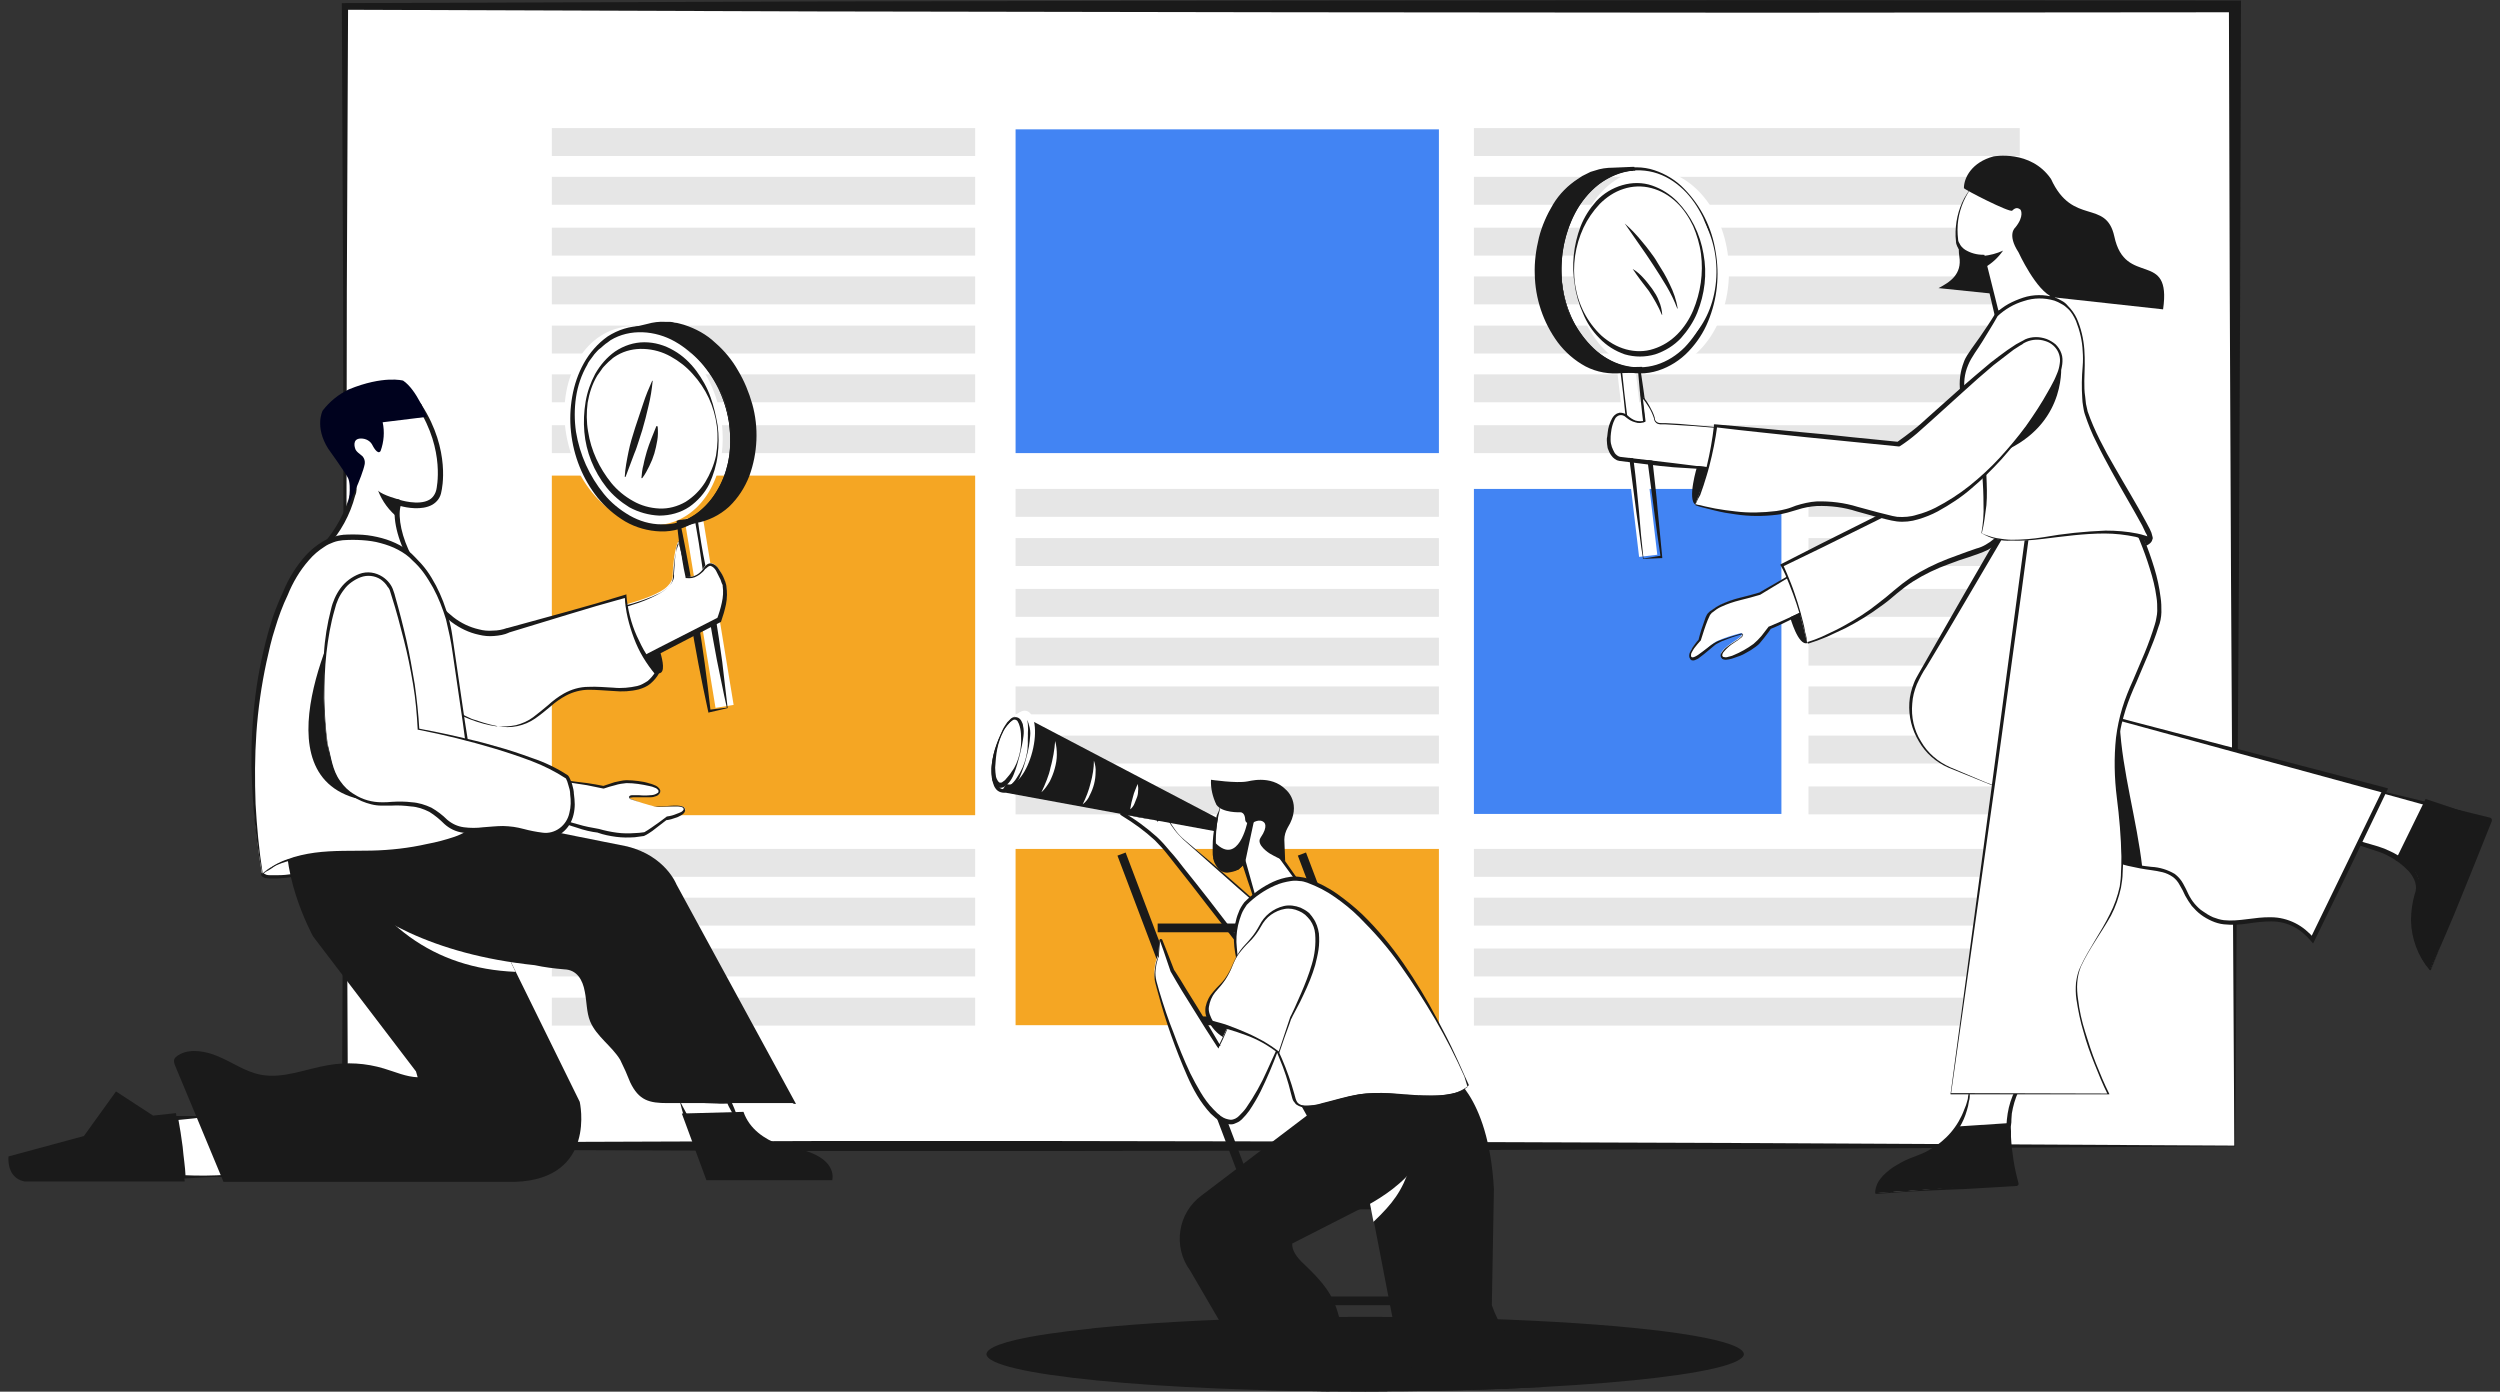 <?xml version="1.0" encoding="utf-8"?>
<!-- Generator: Adobe Illustrator 21.0.0, SVG Export Plug-In . SVG Version: 6.00 Build 0)  -->
<svg version="1.1" id="Layer_1" xmlns="http://www.w3.org/2000/svg" xmlns:xlink="http://www.w3.org/1999/xlink" x="0px" y="0px"
	 viewBox="0 0 600 334" style="enable-background:new 0 0 600 334;" xml:space="preserve">
<rect x="0" y="0" width="600" height="334" fill="#333333" stroke="none"/>
<style type="text/css">
	.st0{fill:#FFFFFF;}
	.st1{fill:#1A1A1A;}
	.st2{fill:#F5A623;}
	.st3{fill:#E6E6E6;}
	.st4{fill:#4284F3;}
	.st5{fill:#00021E;}
	.st6{fill:#FFFFFF;stroke:#000000;stroke-width:0.426;stroke-miterlimit:10;}
	.st7{clip-path:url(#SVGID_1_);}
</style>
<g transform="translate(-7518.061 -484.256)">
	<rect x="7600.8" y="485.8" class="st0" width="453.6" height="273.5"/>
	<path class="st1" d="M8054.5,759.4l-113,0.6l-113.4,0.4l-56.8,0.1h-56.8l-28.4-0.1l-28.4-0.1l-56.8-0.3h-0.8v-0.8l0.3-68.4
		l0.1-34.2l0-34.2l-0.1-68.4l-0.3-68.4V485h0.8l113.4-0.4l113.4-0.2l113.4-0.1l113.4,0.1h1.4v1.4l-0.2,68.6l-0.3,68.5L8054.5,759.4z
		 M8054.3,759.2l-0.8-137l-0.3-68.2l-0.2-68.2l1.4,1.4l-113.4,0.1l-113.4-0.1l-113.4-0.2l-113.4-0.4l0.8-0.8l-0.3,68.4l-0.1,68.4
		l0,34.2l0.1,34.2l0.3,68.4l-0.8-0.8l56.6-0.3l28.3-0.1l28.3-0.1h56.6l56.6,0.1l113.4,0.4L8054.3,759.2z"/>
	<rect x="7650.5" y="598.4" class="st2" width="101.6" height="81.5"/>
	<rect x="7650.5" y="550.6" class="st3" width="101.6" height="6.7"/>
	<rect x="7650.5" y="562.4" class="st3" width="101.6" height="6.7"/>
	<rect x="7650.5" y="574.1" class="st3" width="101.6" height="6.7"/>
	<rect x="7650.5" y="586.3" class="st3" width="101.6" height="6.7"/>
	<rect x="7650.5" y="515" class="st3" width="101.6" height="6.7"/>
	<rect x="7650.5" y="526.7" class="st3" width="101.6" height="6.7"/>
	<rect x="7650.5" y="538.9" class="st3" width="101.6" height="6.7"/>
	<rect x="7761.8" y="637.3" class="st3" width="101.6" height="6.7"/>
	<rect x="7761.8" y="649" class="st3" width="101.6" height="6.7"/>
	<rect x="7761.8" y="660.8" class="st3" width="101.6" height="6.7"/>
	<rect x="7761.8" y="673" class="st3" width="101.6" height="6.7"/>
	<rect x="7761.8" y="601.6" class="st3" width="101.6" height="6.7"/>
	<rect x="7761.8" y="613.4" class="st3" width="101.6" height="6.7"/>
	<rect x="7761.8" y="625.6" class="st3" width="101.6" height="6.7"/>
	<rect x="7871.8" y="550.6" class="st3" width="131" height="6.7"/>
	<rect x="7871.8" y="562.4" class="st3" width="131" height="6.7"/>
	<rect x="7871.8" y="574.1" class="st3" width="131" height="6.7"/>
	<rect x="7871.8" y="586.3" class="st3" width="131" height="6.7"/>
	<rect x="7871.8" y="515" class="st3" width="131" height="6.7"/>
	<rect x="7871.8" y="526.7" class="st3" width="131" height="6.7"/>
	<rect x="7871.8" y="538.9" class="st3" width="131" height="6.7"/>
	<rect x="7761.8" y="515.3" class="st4" width="101.6" height="77.7"/>
	<rect x="7871.8" y="601.6" class="st4" width="73.8" height="78"/>
	<rect x="7761.8" y="688" class="st2" width="101.6" height="42.3"/>
	<rect x="7650.5" y="723.7" class="st3" width="101.6" height="6.7"/>
	<rect x="7650.5" y="688" class="st3" width="101.6" height="6.7"/>
	<rect x="7650.5" y="699.7" class="st3" width="101.6" height="6.7"/>
	<rect x="7650.5" y="711.9" class="st3" width="101.6" height="6.7"/>
	<rect x="7871.8" y="723.7" class="st3" width="131" height="6.7"/>
	<rect x="7871.8" y="688" class="st3" width="131" height="6.7"/>
	<rect x="7871.8" y="699.7" class="st3" width="131" height="6.7"/>
	<rect x="7871.8" y="711.9" class="st3" width="131" height="6.7"/>
	<rect x="7952.1" y="637.3" class="st3" width="50.8" height="6.7"/>
	<rect x="7952.1" y="649" class="st3" width="50.8" height="6.7"/>
	<rect x="7952.1" y="660.8" class="st3" width="50.8" height="6.7"/>
	<rect x="7952.1" y="673" class="st3" width="50.8" height="6.7"/>
	<rect x="7952.1" y="601.6" class="st3" width="50.8" height="6.7"/>
	<rect x="7952.1" y="613.4" class="st3" width="50.8" height="6.7"/>
	<rect x="7952.1" y="625.6" class="st3" width="50.8" height="6.7"/>
	<path class="st1" d="M7675,636.6c0,0,4.4,10.1,0.7,9.2l-8.6-6.3L7675,636.6z"/>
	
		<rect x="7684.5" y="608.9" transform="matrix(0.987 -0.162 0.162 0.987 -0.892 1252.744)" class="st0" width="4.4" height="45.9"/>
	<path class="st1" d="M7692.5,654.1c-0.9-3.9-1.6-7.8-2.4-11.5c-0.7-3.8-1.4-7.5-2-11.2c-0.3-1.9-0.5-3.7-0.8-5.6l-0.7-5.6
		c-0.5-3.7-1.1-7.5-1.8-11.3l0.4,0.3l-4.3,0.9l0.4-0.5c0.8,3.7,1.5,7.5,2.2,11.3c0.7,3.8,1.4,7.5,2,11.3c0.6,3.8,1.2,7.6,1.7,11.3
		c0.5,3.8,1,7.6,1.4,11.4l-0.4-0.3L7692.5,654.1z M7692.7,654.2c-1.4,0.3-2.8,0.7-4.3,1l-0.3,0.1l-0.1-0.4
		c-0.8-3.7-1.6-7.5-2.3-11.2c-0.7-3.8-1.4-7.5-2-11.3c-0.6-3.8-1.2-7.6-1.7-11.3c-0.6-3.8-1.1-7.6-1.5-11.4l-0.1-0.5l0.5-0.1
		l4.3-0.6l0.3,0l0,0.3c0.5,3.8,1.1,7.6,1.9,11.4l1.2,5.7c0.4,1.9,0.8,3.8,1.1,5.8c0.6,3.8,1.2,7.6,1.7,11.4
		C7691.8,646.8,7692.3,650.6,7692.7,654.2L7692.7,654.2z"/>
	
		<ellipse transform="matrix(0.968 -0.25 0.25 0.968 96.821 1936.741)" class="st0" cx="7674.5" cy="587.1" rx="18.6" ry="24.2"/>
	<path class="st1" d="M7693.1,586.3c-0.7-5.6-3.1-10.8-6.8-15c-1.8-2-4-3.8-6.3-5.1c-2.3-1.3-5-2.1-7.7-2.2
		c-2.7-0.1-5.4,0.5-7.7,1.9l-0.8,0.6c-0.3,0.2-0.6,0.4-0.8,0.6l-0.8,0.7c-0.1,0.1-0.3,0.2-0.4,0.3l-0.4,0.4c-0.5,0.5-0.9,1-1.3,1.6
		l-0.6,0.8c-0.2,0.3-0.4,0.6-0.5,0.9c-1.4,2.4-2.3,5.1-2.7,7.8c-0.4,2.8-0.4,5.5,0,8.3c0.9,5.5,3.2,10.6,6.7,14.9
		c1.7,2.1,3.8,3.8,6.2,5.2c2.3,1.3,4.9,2.1,7.6,2.1c2.7,0.1,5.3-0.6,7.5-2c2.3-1.4,4.2-3.4,5.6-5.7c1.5-2.4,2.5-5,3-7.7
		C7693.4,591.9,7693.4,589.1,7693.1,586.3z M7693.3,586.3c0.4,2.8,0.4,5.6,0,8.4c-0.3,2.8-1.2,5.6-2.5,8.2c-1.3,2.6-3.3,4.9-5.7,6.5
		c-2.5,1.6-5.5,2.5-8.5,2.4c-3-0.1-5.9-0.9-8.5-2.4c-2.5-1.5-4.7-3.4-6.6-5.7c-3.6-4.5-5.8-10-6.4-15.8c-0.3-2.8-0.2-5.7,0.3-8.5
		c0.5-2.8,1.4-5.5,2.8-8c1.4-2.5,3.3-4.7,5.7-6.4c2.5-1.6,5.3-2.5,8.3-2.5c3,0,5.8,0.8,8.4,2.3c2.5,1.5,4.7,3.4,6.4,5.8
		c1.7,2.3,3.1,4.8,4.1,7.5C7692.2,580.8,7692.9,583.5,7693.3,586.3L7693.3,586.3z"/>
	
		<ellipse transform="matrix(0.968 -0.25 0.25 0.968 96.821 1936.741)" class="st0" cx="7674.5" cy="587.1" rx="15.6" ry="20.3"/>
	<path class="st1" d="M7690.1,586.5c-0.6-4.7-2.6-9-5.8-12.5c-1.5-1.7-3.3-3.1-5.3-4.2c-2-1.1-4.1-1.7-6.4-1.8
		c-2.3-0.1-4.5,0.4-6.4,1.5c-0.5,0.3-1,0.6-1.4,1l-0.7,0.6c-0.1,0.1-0.2,0.2-0.3,0.3l-0.3,0.3c-0.4,0.4-0.8,0.8-1.1,1.3l-0.5,0.7
		c-0.2,0.2-0.3,0.5-0.5,0.7c-1.2,2-1.9,4.2-2.3,6.5c-0.3,2.3-0.3,4.6,0.1,6.9c0.7,4.6,2.7,8.8,5.6,12.4c1.4,1.7,3.2,3.2,5.2,4.3
		c1.9,1.1,4.1,1.7,6.3,1.8c2.2,0.1,4.4-0.5,6.3-1.6c1.9-1.2,3.5-2.8,4.7-4.7c1.2-2,2.1-4.1,2.6-6.4
		C7690.3,591.2,7690.4,588.8,7690.1,586.5z M7690.3,586.4c0.3,2.4,0.3,4.7,0,7.1c-0.3,2.4-1,4.7-2,6.9c-1.1,2.2-2.8,4.1-4.8,5.5
		c-2.1,1.4-4.6,2.1-7.2,2.1c-2.5-0.1-5-0.8-7.2-2c-2.1-1.3-4-2.9-5.5-4.8c-3-3.8-4.9-8.5-5.3-13.3c-0.2-2.4-0.1-4.8,0.3-7.2
		c0.4-2.4,1.2-4.6,2.3-6.7c1.2-2.1,2.8-4,4.8-5.4c2.1-1.4,4.5-2.2,7-2.2c2.5,0,4.9,0.7,7.1,2c2.1,1.2,3.9,2.9,5.4,4.9
		c1.4,1.9,2.6,4,3.4,6.3C7689.4,581.8,7689.9,584.1,7690.3,586.4L7690.3,586.4z"/>
	<path class="st1" d="M7693.2,586.3c-1.7-13.2-11.5-23.5-21.8-23c-0.8,0-1.6,0.1-2.3,0.3l0,0l4.5-1.2l0,0c1.1-0.3,2.3-0.5,3.5-0.6
		c10.3-0.4,20.1,9.9,21.8,23c1.6,12.4-4.5,22.9-13.9,24.5l-4.6,1.3C7689.1,608.4,7694.7,598.2,7693.2,586.3z"/>
	<path class="st1" d="M7693.1,586.3c-0.4-3.1-1.3-6-2.6-8.8c-1.3-2.8-3.1-5.3-5.2-7.5c-2.1-2.2-4.6-3.9-7.4-5
		c-2.8-1.2-5.8-1.5-8.8-1l-0.5,0.1l-0.1-0.5l0,0l-0.1-0.4l0.4-0.1l4.6-1.1l0.1,0l0.1,0l0,0l-0.2,0c1.4-0.4,2.9-0.6,4.4-0.5l1.1,0
		c0.4,0,0.7,0.1,1.1,0.2c0.4,0,0.7,0.1,1.1,0.2l1.1,0.3c2.8,0.9,5.4,2.3,7.5,4.3c2.2,1.9,4.1,4.2,5.5,6.7c1.5,2.5,2.6,5.2,3.4,8
		c1.6,5.7,1.3,11.8-0.7,17.3c-1.1,2.8-2.7,5.3-4.9,7.4c-2.2,2-5,3.4-8,3.9l0.1,0l-4.6,1.2l-0.3-1.1c2.3-0.6,4.5-1.7,6.3-3.4
		c1.8-1.6,3.3-3.6,4.4-5.8c1.1-2.2,1.8-4.6,2.2-7.1C7693.4,591.3,7693.4,588.8,7693.1,586.3z M7693.3,586.3c0.3,2.5,0.3,5,0.1,7.5
		c-0.2,2.5-0.9,5-1.9,7.3c-1,2.4-2.4,4.5-4.3,6.3c-1.9,1.8-4.2,3.1-6.7,3.8l-0.3-1.1l4.6-1.3l0,0l0,0c2.7-0.5,5.3-1.8,7.3-3.7
		c2-1.9,3.6-4.3,4.6-6.9c2-5.3,2.4-11.2,1-16.7c-1.2-5.6-4.1-10.8-8.4-14.7c-2.1-1.9-4.7-3.3-7.4-4.1l-1-0.3
		c-0.3-0.1-0.7-0.1-1.1-0.2c-0.4-0.1-0.7-0.1-1.1-0.1h-1.1c-1.4,0-2.8,0.2-4.2,0.6l-0.1,0l-0.1,0l0,0l0.2,0l-4.5,1.3l0.4-0.5l0,0
		l-0.6-0.4c0.8-0.2,1.6-0.3,2.4-0.3l1.2,0c0.4,0,0.8,0,1.2,0.1c0.8,0.1,1.6,0.2,2.3,0.4l1.1,0.3c0.4,0.1,0.7,0.3,1.1,0.4
		c2.9,1.2,5.5,3.1,7.6,5.5c2.1,2.3,3.7,5,4.9,7.9C7692,580.3,7692.8,583.2,7693.3,586.3L7693.3,586.3z"/>
	<path class="st0" d="M7674.6,575.7c0,0-6.1,15.1-6.6,23.1"/>
	<path class="st1" d="M7674.7,575.7c-0.2,2-0.5,4-1,6c-0.2,1-0.5,1.9-0.7,2.9l-0.8,2.9c-0.3,0.9-0.6,1.9-0.9,2.8
		c-0.3,0.9-0.6,1.9-1,2.8c-0.7,1.9-1.4,3.7-2.1,5.6l-0.2,0c0.1-2,0.5-4,0.9-6c0.4-2,1-3.9,1.6-5.8c0.6-1.9,1.3-3.8,1.9-5.7
		s1.4-3.8,2.2-5.6L7674.7,575.7z"/>
	<path class="st0" d="M7675.8,586.6c0,0-3.3,8.2-3.6,12.5"/>
	<path class="st1" d="M7675.9,586.6c0.1,1.1,0.1,2.3-0.1,3.4c-0.2,1.1-0.4,2.1-0.7,3.1c-0.3,1-0.7,2-1.2,3c-0.5,1-1,2-1.7,2.9
		l-0.2,0c0.1-1.1,0.2-2.2,0.5-3.2c0.2-1.1,0.5-2.1,0.8-3.2c0.3-1,0.7-2.1,1.1-3.1c0.4-1,0.8-2,1.2-3L7675.9,586.6z"/>
	<path class="st0" d="M7680.9,614.1c-1.2,2.2-1.4,8-1.4,8s0.4,1.7-2,3.5c-4.8,3.5-20,6.2-20,6.2l5,16.2l28.5-14.8
		c0,0,2.1-5.2,1.2-8.8c0,0-2.4-7.7-5.2-4c0,0-1.5,2.6-4.1,2.3L7680.9,614.1z"/>
	<path class="st1" d="M7680.9,614.2c0,0.1-0.1,0.3-0.1,0.4l-0.2,0.5c-0.1,0.3-0.2,0.7-0.2,1c-0.1,0.7-0.2,1.3-0.3,2
		c-0.1,1.3-0.2,2.7-0.3,4l0-0.1c0.1,0.6,0,1.2-0.3,1.7c-0.2,0.5-0.6,1-1,1.4c-0.8,0.8-1.7,1.4-2.7,1.9c-1.9,1-3.9,1.8-5.9,2.4
		c-2,0.7-4.1,1.2-6.1,1.8c-2,0.5-4.1,1-6.2,1.5l0.7-1.1l5.1,16.1l-1.4-0.6l7.1-3.7c2.4-1.3,4.8-2.5,7.1-3.7l14.3-7.3l-0.4,0.5
		c0.5-1.3,0.9-2.6,1.2-4c0.3-1.3,0.4-2.7,0.2-4l0-0.2c0-0.1,0-0.1-0.1-0.2l-0.2-0.5c-0.1-0.3-0.2-0.7-0.4-1
		c-0.3-0.6-0.6-1.2-0.9-1.8c-0.3-0.5-0.7-0.9-1.2-1.1c-0.2-0.1-0.4,0-0.6,0.1c-0.3,0.2-0.5,0.4-0.7,0.6l0-0.1
		c-0.3,0.4-0.5,0.7-0.9,1c-0.3,0.3-0.7,0.6-1.1,0.8c-0.8,0.5-1.7,0.6-2.6,0.5l-0.2,0l0-0.2c-0.3-1.4-0.6-2.8-0.8-4.2
		C7681.6,617.1,7681.3,615.7,7680.9,614.2z M7681,614.1l2.1,8.6l-0.1,0c0.8,0.1,1.6-0.1,2.3-0.5c0.7-0.4,1.3-1,1.7-1.7v0l0,0
		c0.2-0.3,0.5-0.6,0.8-0.8c0.3-0.2,0.7-0.3,1.1-0.2c0.7,0.2,1.3,0.7,1.7,1.4c0.4,0.6,0.8,1.2,1.1,1.9c0.3,0.7,0.6,1.4,0.7,2.1
		c0.2,1.4,0.2,2.9-0.1,4.4c-0.3,1.4-0.7,2.8-1.2,4.2l0,0l0,0l-28.5,14.8l-0.1,0.1l0-0.1l-5-16.2l0-0.1l0.1,0
		c4.1-0.8,8.2-1.8,12.3-2.9c2-0.6,4-1.3,5.9-2.2c1-0.4,1.8-1,2.6-1.7c0.4-0.4,0.7-0.8,0.9-1.2c0.2-0.5,0.3-1,0.3-1.5v0l0,0
		c0.1-1.4,0.2-2.7,0.4-4.1c0.1-0.7,0.2-1.3,0.4-2c0.1-0.3,0.2-0.7,0.3-1l0.2-0.5C7680.8,614.4,7680.8,614.2,7681,614.1z"/>
	<path class="st0" d="M7637.3,658.5c8.3,1.3,11.1-4.9,16.2-7.6c6.8-4.2,17.4,2.6,22.1-5.2c-4.4-5.2-7.1-11.6-7.6-18.4l-28.2,8.2
		c0,0-11.7,5.4-22-13.4c0,0-9,6.8-7.5,11.1C7618.4,656.5,7637.3,658.5,7637.3,658.5"/>
	<path class="st1" d="M7637.3,658.5c1.5,0.2,3.1,0.1,4.6-0.2c1.5-0.4,2.9-1,4.1-1.9c1.2-0.9,2.4-1.9,3.6-2.9c1.2-1.1,2.4-2,3.8-2.8
		l0,0c1.8-1,3.8-1.6,5.9-1.6c2-0.1,4,0.1,6,0.2c1.9,0.2,3.9,0,5.7-0.4c0.9-0.2,1.7-0.7,2.5-1.2c0.7-0.6,1.3-1.3,1.8-2.1l0.1,0.6
		c-1.1-1.3-2.1-2.7-3-4.2c-0.9-1.5-1.6-3-2.2-4.6c-0.6-1.6-1.1-3.2-1.5-4.9c-0.4-1.7-0.6-3.4-0.7-5l0.3,0.2l-7.1,2l-7,2.1l-14.1,4.3
		l0.1,0c-1.1,0.5-2.3,0.7-3.6,0.8c-1.2,0.1-2.4,0-3.6-0.3c-2.4-0.5-4.6-1.6-6.5-3c-1.9-1.4-3.6-3.1-5.1-5c-1.5-1.9-2.8-3.9-3.9-6
		l0.9,0.2c-1.7,1.3-3.3,2.8-4.7,4.4c-0.7,0.8-1.3,1.7-1.9,2.6c-0.5,0.8-0.8,1.8-0.8,2.8c0,0.2,0.1,0.4,0.1,0.7l0.3,0.8
		c0.2,0.5,0.4,1,0.6,1.5c0.4,1,0.8,2,1.3,3c0.9,2,2,3.9,3.2,5.7c2.4,3.6,5.5,6.8,9.1,9.3c1.8,1.3,3.7,2.3,5.7,3.2
		C7633.1,657.4,7635.2,658.1,7637.3,658.5l0,0.1c-2.2-0.3-4.3-0.9-6.4-1.7c-2.1-0.8-4-1.8-5.9-3.1c-1.9-1.2-3.6-2.6-5.2-4.2
		c-1.6-1.6-3-3.3-4.3-5.1c-1.3-1.8-2.4-3.7-3.4-5.7c-0.2-0.5-0.5-1-0.7-1.5l-0.7-1.5c-0.2-0.5-0.4-1-0.6-1.6l-0.3-0.8
		c-0.1-0.3-0.2-0.6-0.2-1c0-1.2,0.3-2.4,1-3.5c0.6-1,1.2-1.9,2-2.8c1.5-1.7,3.1-3.2,4.9-4.6l0.6-0.4l0.3,0.6c1.1,2,2.3,4,3.7,5.8
		c1.4,1.8,3,3.5,4.8,4.9c1.8,1.4,3.9,2.4,6.1,2.9c1.1,0.3,2.2,0.4,3.4,0.3c1.1,0,2.2-0.2,3.3-0.6l0.1,0h0l14.2-3.9l7.1-2l7-2.1
		l0.3-0.1l0,0.3c0.3,3.3,1.1,6.6,2.5,9.7c0.7,1.5,1.4,3,2.3,4.4c0.9,1.4,1.9,2.7,3,4l0.2,0.3l-0.2,0.3c-0.5,0.9-1.2,1.7-2,2.4
		c-0.8,0.7-1.8,1.1-2.8,1.4c-2,0.5-4,0.6-6.1,0.4c-2-0.1-4-0.3-5.9-0.3c-1.9,0-3.8,0.5-5.5,1.4l0,0h0c-1.3,0.7-2.6,1.6-3.7,2.6
		c-1.2,1-2.4,2-3.7,2.9c-2.6,1.8-5.9,2.5-9,1.8L7637.3,658.5z"/>
	<path class="st0" d="M7595.7,693.4c0,0-15.6,2.9-14.5,0.5c0.5-1,7.3-4.7,13.2-4.7"/>
	<path class="st1" d="M7595.7,693.4c-2.4,0.5-4.8,0.9-7.3,1.3c-1.2,0.2-2.4,0.3-3.7,0.4c-0.6,0-1.2,0-1.9,0c-0.3,0-0.6-0.1-1-0.1
		c-0.2,0-0.3-0.1-0.5-0.2c-0.2-0.1-0.4-0.2-0.5-0.4c-0.1-0.2-0.1-0.5,0-0.7c0.1-0.2,0.2-0.4,0.3-0.5c0.2-0.2,0.5-0.5,0.7-0.7
		c0.5-0.4,1.1-0.7,1.7-0.9c0.6-0.2,1.2-0.4,1.8-0.6c0.6-0.3,1.1-0.5,1.7-0.9c0.5-0.3,1.1-0.6,1.7-0.8c0.3-0.1,0.6-0.2,0.9-0.3
		c0.3-0.1,0.6-0.2,0.9-0.2c1.3-0.2,2.5-0.2,3.8,0.1v0.1c-1.2,0.4-2.4,0.6-3.5,0.9c-0.3,0.1-0.6,0.1-0.9,0.2
		c-0.3,0.1-0.6,0.1-0.9,0.2c-0.6,0.1-1.2,0.3-1.8,0.4c-0.6,0.1-1.2,0.3-1.8,0.5c-0.6,0.3-1.1,0.6-1.5,1c-0.5,0.4-1,0.7-1.5,1
		c-0.3,0.1-0.5,0.3-0.7,0.4c-0.1,0.1-0.2,0.2-0.3,0.2c0,0.1,0,0.1,0,0.1c0.2,0.1,0.4,0.2,0.6,0.3c0.3,0.1,0.6,0.1,0.9,0.1
		c0.6,0,1.2,0,1.8,0c1.2,0,2.4-0.1,3.7-0.3c2.4-0.2,4.9-0.6,7.3-1L7595.7,693.4z"/>
	<path class="st1" d="M7554.8,752l-8.9-5.8l-7.7,10.7l-18.1,4.9c0,0-0.6,5.1,3.8,6h38.5l-2.1-16.4L7554.8,752z"/>
	<path class="st0" d="M7568.5,752.2l-8.2,0.4l1.9,14.1l10.5-0.2L7568.5,752.2z"/>
	<path class="st1" d="M7568.5,752.2c-1.4,0.2-2.8,0.3-4.2,0.5c-1.3,0.1-2.7,0.3-4,0.4l0.5-0.6c0.2,1.2,0.4,2.3,0.6,3.5
		c0.2,1.2,0.3,2.3,0.5,3.5c0.2,2.4,0.6,4.7,0.7,7.1l-0.4-0.3c1.7,0.1,3.5,0.1,5.2,0.1s3.5-0.1,5.2-0.2l-0.3,0.4
		c-0.4-1.2-0.8-2.3-1.2-3.5s-0.7-2.3-1-3.5C7569.6,757.2,7569,754.8,7568.5,752.2z M7568.6,752.1c0.9,2.2,1.7,4.5,2.4,6.9
		c0.4,1.2,0.8,2.4,1.1,3.7s0.6,2.5,0.9,3.7l0.1,0.4l-0.4,0c-1.7-0.1-3.5-0.1-5.2,0s-3.5,0.2-5.2,0.3l-0.3,0l-0.1-0.4
		c-0.4-2.3-0.8-4.7-1.1-7c-0.2-1.2-0.3-2.3-0.5-3.5c-0.1-1.2-0.3-2.4-0.4-3.5l-0.1-0.6l0.5,0c1.4,0,2.8,0,4.2,0
		C7565.9,752.1,7567.3,752.1,7568.6,752.1L7568.6,752.1z"/>
	<path class="st1" d="M7617.9,741.4l-24.7-32.4c0,0-9.2-16.8-5.4-28.7l35.6-0.3l33.8,68.7c0,0,4.2,18.5-15.5,19.2h-70l-6.9-16.6
		c-1.4-3.4-2.9-6.9-4.3-10.3c-0.8-1.9-1.3-2.7,0.9-3.8c2.6-1.3,6.2-0.6,8.8,0.5c3.5,1.4,6.7,3.8,10.5,4.5c5.4,1,10.7-1.4,16.1-2.3
		c4.5-0.8,9.1-0.5,13.4,0.8c2.7,0.8,5.3,2,8.1,2.1"/>
	<path class="st0" d="M7641.8,717.5l-18.4-37.6l-24.7,6.8C7608,706.2,7622.2,716.7,7641.8,717.5z"/>
	<path class="st0" d="M7681.3,748.5l1.6,4.1h12l-1.9-4.1H7681.3z"/>
	<path class="st1" d="M7681.3,748.6c0.7,1.5,1.5,2.7,2,3.9l-0.4-0.3c1,0,2-0.1,3-0.1c1,0,2,0.1,3,0.2c1,0.1,2,0.1,3,0.1
		c1,0,2-0.1,3-0.1l-0.3,0.5c-0.4-0.7-0.7-1.3-1.1-2s-0.7-1.3-1-2l0.5,0.3c-0.9,0-1.9,0.1-2.8,0c-0.9,0-1.9-0.1-2.8-0.1
		C7685.5,748.9,7683.5,748.7,7681.3,748.6z M7681.2,748.5c1.7-0.2,3.6-0.3,5.6-0.5c1-0.1,2-0.1,3-0.1c1,0,2.1,0,3.1,0l0.4,0l0.1,0.3
		c0.3,0.7,0.6,1.4,0.9,2.1s0.5,1.4,0.8,2.1l0.2,0.5l-0.5,0c-1-0.1-2-0.1-3-0.1c-1,0-2,0-3,0.1c-1,0.1-2,0.2-3,0.2c-1,0-2,0-3-0.1
		l-0.3,0l-0.1-0.3C7681.9,751.3,7681.5,749.7,7681.2,748.5L7681.2,748.5z"/>
	<path class="st1" d="M7681.7,751.5l5.9,16h30.2c0,0,1.4-4.7-6.6-7.1c0,0-11.8-0.9-14.7-9.3L7681.7,751.5z"/>
	<path class="st0" d="M7616.3,617.8c-2.5-4.8-3.6-10.1-2.5-13c0,0,8.5,2.8,9.7-2.9c0,0,2.4-9.4-4.6-20.2c0,0-8.9-10.3-17.7-0.3
		c0,0-4.9,5.9-2.1,11.2c0,0,5.4,7,3.7,10.4c-1.2,4.5-3.5,8.7-6.6,12.1"/>
	<path class="st1" d="M7615.8,618c-2.7-5.1-3.7-10.5-2.6-13.5l0.2-0.5l0.5,0.2c0,0,4.6,1.5,7.2,0c0.9-0.5,1.5-1.5,1.7-2.5
		c0-0.1,2.2-9.3-4.5-19.7c-0.3-0.4-4.1-4.4-8.8-4.4h-0.1c-2.8,0-5.5,1.4-7.9,4.2c0,0-4.6,5.7-2,10.5c0.5,0.6,5.5,7.3,3.8,10.9
		c-1.2,4.6-3.5,8.8-6.7,12.3l-0.9-0.8c3-3.4,5.2-7.5,6.4-11.9l0.1-0.1c1.3-2.5-2.2-7.9-3.6-9.7l-0.1-0.1c-3-5.5,1.9-11.6,2.2-11.8
		c2.7-3,5.7-4.6,8.8-4.6h0.1c5.5,0,9.5,4.7,9.7,4.9l0,0.1c7,10.9,4.8,20.3,4.7,20.7c-0.2,1.4-1,2.5-2.2,3.2
		c-2.5,1.4-6.2,0.7-7.6,0.3c-0.7,2.8,0.3,7.6,2.7,12.1L7615.8,618z"/>
	<path class="st5" d="M7601.6,605.7c0,0,3.4-7,4-10.1c0.1-0.7-0.1-1.3-0.5-1.8c-0.5-0.5-1.6-1.1-1.8-1.9c0,0-0.9-2.4,1.4-2.4
		c1.2,0,2.3,0.6,2.8,1.7c0,0,1.2,2.4,1.9,1.3c0.8-2.2,1-4.6,0.5-6.9l10.6-1.3c0,0-2.4-6.5-5.7-8.7c0,0-4.7-1.3-13,2.1
		c-2.5,1.2-4.6,2.9-6.3,5.1c0,0-2,3.8,1.3,9.1c0,0,4.1,5.7,4.8,7.1C7602.5,600.9,7601.6,605.7,7601.6,605.7z"/>
	<path class="st1" d="M7709.1,749.2l-28.7-52.7c0,0-2.6-6.8-11.8-9.1l-38-7.6l-42.8,0.3c0,0,9,30.6,58.6,35.8c2.3,0.5,4.7,0.8,7.1,1
		c3,0.1,4.4,2.5,4.9,5.3c0.5,2.4,0.4,5,1.3,7.2c1.5,3.6,5.2,5.9,7.2,9.2c0.9,1.8,1.7,3.6,2.4,5.4c2.1,4.4,4.6,5,9,5h30
		C7708.5,749.2,7708.8,749.2,7709.1,749.2z"/>
	<path class="st1" d="M7608.8,602c1,2.6,2.7,4.9,4.9,6.6c-0.2-1.5-0.1-3,0.3-4.4C7614,604.2,7609.8,603.1,7608.8,602z"/>
	<path class="st0" d="M7581.2,693.8c3.7-3,8.5-4.3,13.2-4.7c4.7-0.5,9.5-0.2,14.2-0.4c5.3-0.2,10.5-1,15.6-2.3
		c3.2-0.8,6.6-2,8.7-4.6l-6.3-42.9c-2-14.6-9.3-20.6-9.3-20.6c-6.1-6.4-16.9-5.2-16.9-5.2s-8.1-0.1-13.9,13.4
		c0,0-12.8,24.4-5.6,67.3"/>
	<path class="st1" d="M7581.1,693.8c1.8-1.4,3.8-2.6,5.9-3.3c2.1-0.8,4.4-1.3,6.6-1.6c4.5-0.6,9.1-0.4,13.6-0.5
		c4.5-0.1,9-0.6,13.4-1.6c2.2-0.4,4.4-1,6.5-1.7c2.1-0.7,4-1.9,5.4-3.5l-0.1,0.4c-0.8-5.5-1.5-11-2.2-16.4l-1.1-8.2l-1.2-8.2
		c-0.4-2.7-0.8-5.5-1.2-8.2c-0.2-1.4-0.4-2.7-0.7-4.1c-0.3-1.4-0.6-2.7-0.9-4c-0.8-2.6-1.8-5.2-3.1-7.6c-0.7-1.2-1.4-2.4-2.2-3.5
		c-0.8-1.1-1.7-2.1-2.7-3l0,0l0,0c-1-1.1-2.2-1.9-3.5-2.6c-1.3-0.7-2.7-1.2-4.2-1.6c-1.4-0.4-2.9-0.6-4.4-0.7c-1.5-0.1-3-0.1-4.5,0
		h-0.1c-0.8,0.1-1.5,0.2-2.3,0.5c-0.8,0.3-1.5,0.6-2.2,1.1c-1.4,0.9-2.6,1.9-3.7,3.2c-2.2,2.5-3.9,5.4-5.1,8.4v0l0,0
		c-1.2,2.5-2.2,5.2-3,7.9c-0.9,2.7-1.5,5.5-2.1,8.2c-1.2,5.6-2,11.2-2.4,16.9c-0.4,5.7-0.4,11.4-0.2,17.1
		C7579.7,682.5,7580.2,688.2,7581.1,693.8l-0.1,0.1c-1.1-5.6-1.8-11.3-2.2-17c-0.2-2.9-0.3-5.7-0.4-8.6c0-2.9,0-5.7,0.2-8.6
		c0.3-5.7,1-11.4,2.2-17c0.6-2.8,1.3-5.6,2.1-8.3c0.8-2.8,1.9-5.5,3.1-8.1l0,0c1.3-3.2,3.1-6.1,5.4-8.7c1.2-1.3,2.5-2.4,4-3.3
		c0.8-0.5,1.5-0.8,2.4-1.1c0.9-0.3,1.7-0.5,2.7-0.6h-0.1c1.6-0.1,3.1-0.1,4.7,0c1.5,0.1,3.1,0.4,4.6,0.8c1.5,0.4,3,1,4.3,1.7
		c1.4,0.8,2.6,1.7,3.7,2.9l0,0c1,1,2,2.1,2.8,3.2c0.8,1.1,1.5,2.3,2.2,3.6c1.3,2.5,2.3,5.1,3,7.8c0.4,1.3,0.7,2.7,0.9,4.1
		s0.4,2.7,0.6,4.1c0.4,2.7,0.8,5.5,1.2,8.2l1.2,8.2l1.3,8.2c0.9,5.5,1.8,10.9,2.6,16.4l0,0.2l-0.1,0.2c-1.6,1.8-3.6,3.1-5.8,3.8
		c-2.2,0.7-4.4,1.3-6.6,1.8c-4.5,0.9-9,1.4-13.6,1.5c-4.5,0.1-9.1-0.2-13.5,0.3c-2.2,0.2-4.4,0.7-6.6,1.3
		C7585,691.5,7583,692.5,7581.1,693.8L7581.1,693.8z"/>
	<path class="st6" d="M7597.5,693.4"/>
	<path class="st0" d="M7642.2,677.1c2.7,1.3,15.1,6.1,19.6,6.5c3.5,1.1,7.3,1.4,10.9,0.8c0.8-0.1,5.5-3.7,5.5-3.7s4.4-0.8,4.3-2.2
		c-0.1-1.6-5.3-0.2-7.4-0.7c-1.9-0.5-3.9-1.1-5.7-1.8c-0.4-0.3-0.1-0.6,1-0.6c1.2-0.1,6,0.6,6.1-1.1c0.1-1.7-6.7-2.6-8.7-2.3
		c-1.6,0.3-3.2,0.7-4.7,1.3c-3.9-1-15.1-2.1-15.8-2.5"/>
	<path class="st1" d="M7642.2,677.1c1.6,0.7,3.2,1.3,4.8,1.8c1.6,0.6,3.3,1.2,4.9,1.7s3.3,1.1,4.9,1.5c1.6,0.5,3.3,0.8,5,1.1h0l0,0
		c1.4,0.4,2.8,0.7,4.3,0.9c1.4,0.2,2.9,0.2,4.3,0.1c0.7,0,1.4-0.1,2.2-0.2c0.1,0,0.3-0.1,0.4-0.2c0.2-0.1,0.3-0.2,0.5-0.3
		c0.3-0.2,0.6-0.4,0.9-0.6c1.2-0.8,2.4-1.7,3.6-2.6l0.1-0.1l0.1,0c0.8-0.1,1.5-0.3,2.2-0.6c0.4-0.1,0.7-0.3,1-0.4
		c0.3-0.1,0.6-0.4,0.7-0.6c0.1-0.2,0-0.4-0.3-0.6c-0.3-0.1-0.7-0.2-1.1-0.2c-0.8,0-1.5,0-2.3,0c-0.8,0-1.6,0.1-2.4,0.1
		c-0.4,0-0.8-0.1-1.2-0.2c-0.4-0.1-0.8-0.2-1.1-0.3c-1.5-0.4-3-0.9-4.5-1.5l0,0l0,0c-0.1-0.1-0.2-0.3-0.2-0.4
		c0.1-0.1,0.2-0.3,0.3-0.3c0.2-0.1,0.5-0.1,0.7-0.1c0.5,0,0.9,0,1.4,0c0.9,0.1,1.9,0.1,2.8,0c0.4,0,0.9-0.1,1.3-0.3
		c0.2-0.1,0.3-0.2,0.5-0.3c0.1-0.1,0.1-0.3,0.1-0.5c-0.2-0.3-0.5-0.6-0.9-0.7c-0.4-0.2-0.8-0.3-1.3-0.4c-1.8-0.4-3.6-0.7-5.5-0.7
		c-0.9,0.1-1.8,0.2-2.7,0.5c-0.9,0.2-1.8,0.5-2.7,0.8l-0.1,0l-0.1,0c-1.3-0.3-2.6-0.5-3.9-0.8c-1.3-0.2-2.6-0.4-3.9-0.6
		c-1.3-0.2-2.6-0.4-4-0.6l-2-0.3c-0.7-0.1-1.3-0.2-2-0.4l0-0.1c0.6,0.2,1.3,0.3,2,0.3l2,0.2c1.3,0.2,2.6,0.3,4,0.5
		c1.3,0.2,2.6,0.3,4,0.5c1.3,0.2,2.6,0.4,4,0.7l-0.2,0c0.9-0.3,1.8-0.6,2.7-0.9c0.5-0.1,0.9-0.2,1.4-0.3c0.5-0.1,1-0.2,1.5-0.2
		c1,0,1.9,0.1,2.8,0.2c0.9,0.1,1.9,0.3,2.8,0.6c0.5,0.1,0.9,0.3,1.4,0.5c0.2,0.1,0.4,0.2,0.6,0.4c0.2,0.2,0.4,0.4,0.5,0.7
		c0.1,0.3,0,0.6-0.2,0.9c-0.2,0.2-0.4,0.4-0.7,0.5c-0.5,0.2-0.9,0.3-1.4,0.3c-0.9,0-1.9,0-2.8,0c-0.5,0-0.9,0-1.4,0
		c-0.2,0-0.4,0.1-0.7,0.1c-0.2,0.1-0.3,0.1-0.1,0.3l0,0c1.5,0.5,3,1,4.5,1.4c0.4,0.1,0.8,0.2,1.1,0.3c0.4,0.1,0.7,0.1,1.1,0.1
		c0.8,0,1.5-0.1,2.3-0.1c0.8-0.1,1.6-0.1,2.4-0.1c0.4,0,0.8,0.1,1.2,0.2c0.3,0.1,0.5,0.3,0.6,0.5c0.1,0.3,0.1,0.6,0,0.8
		c-0.2,0.4-0.6,0.7-1,0.9c-0.4,0.2-0.7,0.4-1.1,0.5c-0.8,0.3-1.5,0.5-2.3,0.6l0.1-0.1c-1.2,0.9-2.3,1.8-3.5,2.7
		c-0.3,0.2-0.6,0.4-0.9,0.6c-0.2,0.1-0.3,0.2-0.5,0.3c-0.2,0.1-0.4,0.2-0.6,0.3c-0.7,0.1-1.5,0.2-2.2,0.3c-1.5,0.1-3,0.1-4.5-0.1
		c-1.5-0.2-3-0.5-4.4-1l0.1,0c-1.7-0.2-3.4-0.6-5.1-1.2c-1.7-0.5-3.3-1.1-4.9-1.7C7648.5,679.9,7645.3,678.7,7642.2,677.1
		L7642.2,677.1z"/>
	<path class="st1" d="M7600.6,630c0,0-22.1,41.4,4.9,46.3"/>
	<path class="st0" d="M7596.6,662.8c0,0-2.8-18.7,1.6-33.3c0.6-2.1,1.8-4,3.5-5.4c1.6-1.5,3.8-2.2,5.9-1.8c2.2,0.5,3.9,2.1,4.5,4.2
		c1.6,5.3,5.7,19.6,6.3,32.8c0,0,26.1,4.8,35.6,11.4c0.7,1.3,1.1,2.7,1.3,4.1c0,0,1.3,6.1-3,9c-3.5,2.3-8.3-0.4-12.5-0.6
		c-4.5-0.3-9.5,1.5-13.4-0.8c-1.6-0.9-2.8-2.4-4.4-3.4c-3.5-2.3-8-1.9-12.1-1.8h-0.1c-5.8,0-10.8-4-12.1-9.6L7596.6,662.8z"/>
	<path class="st1" d="M7596.6,662.8c-0.5-3.6-0.8-7.2-0.9-10.8c-0.2-3.6-0.1-7.2,0.1-10.8c0.2-3.6,0.8-7.2,1.7-10.7
		c0.4-1.8,1.2-3.6,2.3-5.1c1.1-1.5,2.7-2.7,4.5-3.4c1.9-0.7,3.9-0.4,5.6,0.7c1.2,0.8,2.2,2,2.6,3.4c0.2,0.5,0.3,0.9,0.4,1.3
		c1,3.5,1.9,7,2.7,10.5c0.8,3.5,1.4,7.1,2,10.6c0.5,3.6,0.9,7.2,1.1,10.8l-0.2-0.2c3.1,0.6,6.2,1.2,9.2,1.9c3.1,0.7,6.1,1.4,9.1,2.3
		c3,0.8,6,1.8,9,2.9c3,1,5.9,2.4,8.5,4.1l0.1,0.1l0.1,0.1c0.2,0.3,0.4,0.7,0.5,1c0.2,0.4,0.3,0.7,0.4,1.1c0.2,0.7,0.4,1.5,0.4,2.3
		l0-0.1c0.1,0.8,0.2,1.7,0.2,2.5c0,0.8-0.1,1.7-0.3,2.5c-0.4,1.7-1.3,3.2-2.7,4.3c-0.7,0.6-1.5,1-2.3,1.2c-0.8,0.2-1.7,0.3-2.5,0.2
		c-1.6-0.2-3.2-0.5-4.8-0.9c-1.5-0.4-3-0.6-4.6-0.7c-1.5,0-3.1,0.2-4.7,0.3c-1.6,0.2-3.3,0.2-4.9-0.1c-1.7-0.2-3.3-1-4.5-2.1
		c-1.1-1.1-2.3-2.1-3.6-2.9c-1.4-0.7-2.8-1.2-4.4-1.3c-1.6-0.2-3.1-0.3-4.7-0.2c-0.8,0-1.6,0-2.4,0c-0.8,0-1.6-0.1-2.4-0.3
		c-1.6-0.4-3.1-1-4.4-1.9c-1.3-0.9-2.5-2.1-3.4-3.4c-0.9-1.3-1.5-2.8-1.9-4.4L7596.6,662.8z M7596.7,662.8c0.8,3,1.1,6.3,3,8.9
		c0.9,1.3,2,2.4,3.4,3.2c2,1.3,4.3,1.9,6.6,1.9c0.8,0,1.6,0,2.4-0.1c1.6-0.1,3.2-0.1,4.8,0.1c1.6,0.1,3.2,0.6,4.7,1.3
		c1.4,0.8,2.7,1.8,3.8,2.9c1.2,1,2.5,1.6,4,1.8c1.5,0.2,3.1,0.2,4.6,0c1.6-0.1,3.2-0.3,4.8-0.3c0.8,0,1.6,0.1,2.5,0.2
		c0.8,0.1,1.6,0.3,2.4,0.5c1.5,0.4,3,0.7,4.6,0.9c1.4,0.2,2.9-0.2,4.1-1.1c1.2-0.9,2-2.2,2.3-3.6c0.4-1.5,0.4-3,0.2-4.5l0-0.1v0
		c0-0.7-0.2-1.4-0.4-2c-0.1-0.3-0.2-0.7-0.3-1c-0.1-0.3-0.3-0.6-0.4-0.9l0.1,0.2c-2.6-1.7-5.4-3.1-8.3-4.2c-2.9-1.1-5.9-2.1-8.9-3
		c-6-1.8-12.1-3.3-18.2-4.5l-0.2,0l0-0.2c-0.2-3.6-0.5-7.2-1.1-10.7c-0.6-3.6-1.3-7.1-2.2-10.6s-1.8-7-2.9-10.4
		c-0.1-0.4-0.3-0.9-0.4-1.3c-0.1-0.4-0.3-0.8-0.6-1.1c-0.4-0.7-1-1.3-1.7-1.8c-1.4-0.9-3.2-1.1-4.8-0.5c-0.8,0.3-1.5,0.7-2.2,1.2
		c-0.7,0.5-1.3,1.1-1.8,1.8c-1.1,1.4-1.8,3-2.2,4.7c-1,3.4-1.6,7-2,10.5c-0.4,3.6-0.5,7.2-0.5,10.8
		C7596,655.6,7596.2,659.2,7596.7,662.8L7596.7,662.8z"/>
	<path class="st1" d="M8008.9,564.8c0,0,6.6,11.5-1.2,26.1"/>
	<path class="st0" d="M7958.1,615.9c-3.6,2.6-13.9,8.4-17.7,10.7c-3.4,1.2-9.1,1.7-12.2,4.8c-0.6,0.6-2.2,6.2-2.2,6.2
		s-3.1,3.2-2.2,4.3c1,1.2,4.5-2.9,6.4-3.8c1.8-0.8,3.7-1.4,5.7-1.9c0.5,0.1,0.4,0.4-0.4,1.1c-0.9,0.8-5.2,3-4.3,4.5
		c0.9,1.4,6.9-1.8,8.4-3.2c1.1-1.2,2.1-2.4,3-3.8c3.7-1.5,19.9-9.6,20.7-9.7"/>
	<path class="st1" d="M7958.1,615.9c-2.8,2.1-5.7,3.9-8.7,5.7l-8.9,5.4l0,0l0,0c-1.6,0.5-3.2,0.9-4.8,1.3c-1.6,0.4-3.1,0.9-4.6,1.6
		c-0.7,0.3-1.4,0.8-2,1.3c-0.2,0.1-0.3,0.2-0.4,0.4c-0.1,0.1-0.1,0.1-0.2,0.2c0,0.1-0.1,0.1-0.1,0.2c-0.2,0.4-0.3,0.7-0.5,1.1
		c-0.6,1.5-1.1,3.1-1.6,4.7l0,0.1l-0.1,0.1c-0.5,0.6-1,1.1-1.5,1.8c-0.2,0.3-0.4,0.6-0.6,1c-0.2,0.3-0.2,0.6-0.2,0.9
		c0.1,0.3,0.2,0.4,0.6,0.3c0.3-0.1,0.7-0.3,1-0.5c0.6-0.4,1.2-0.9,1.9-1.4s1.2-1,1.9-1.4c0.3-0.2,0.7-0.4,1.1-0.6
		c0.4-0.1,0.7-0.3,1.1-0.4c1.5-0.5,3-1,4.5-1.4l0,0h0c0.2,0,0.3,0.1,0.4,0.2c0,0.2,0,0.3-0.1,0.4c-0.1,0.2-0.3,0.4-0.5,0.5
		c-0.4,0.3-0.7,0.6-1.1,0.8c-0.8,0.5-1.5,1-2.2,1.7c-0.3,0.3-0.6,0.6-0.9,1c-0.1,0.2-0.2,0.4-0.2,0.6c0,0.2,0.1,0.3,0.2,0.4
		c0.4,0.1,0.8,0.2,1.2,0c0.4-0.1,0.9-0.2,1.3-0.4c1.7-0.7,3.3-1.6,4.8-2.7c0.7-0.6,1.3-1.2,1.9-1.9c0.6-0.7,1.1-1.5,1.7-2.2l0.1-0.1
		l0.1,0c1.7-0.7,3.5-1.5,5.2-2.3l5.2-2.4c1.7-0.8,3.5-1.6,5.2-2.4l2.6-1.2c0.9-0.4,1.7-0.8,2.7-1.1l0,0.1c-0.9,0.3-1.7,0.8-2.6,1.2
		l-2.6,1.3l-5.1,2.5l-5.1,2.5c-1.7,0.8-3.4,1.7-5.2,2.4l0.1-0.1c-0.5,0.8-1.1,1.5-1.7,2.3c-0.3,0.4-0.6,0.7-0.9,1.1
		c-0.3,0.4-0.7,0.7-1.1,1c-0.8,0.6-1.6,1.1-2.4,1.5c-0.8,0.5-1.7,0.8-2.6,1.1c-0.5,0.2-0.9,0.3-1.4,0.4c-0.2,0-0.5,0.1-0.8,0.1
		c-0.3,0-0.6-0.1-0.8-0.2c-0.2-0.2-0.4-0.5-0.4-0.8c0-0.3,0.1-0.5,0.3-0.8c0.3-0.4,0.6-0.8,1-1.1c0.7-0.6,1.5-1.1,2.3-1.6
		c0.4-0.2,0.8-0.5,1.1-0.8c0.2-0.1,0.3-0.3,0.5-0.5c0.1-0.2,0.1-0.3-0.1-0.3h0c-1.5,0.4-3,0.9-4.4,1.5c-0.4,0.1-0.7,0.3-1.1,0.5
		c-0.3,0.2-0.7,0.3-1,0.6c-0.6,0.5-1.2,1-1.8,1.5c-0.6,0.5-1.2,1-1.9,1.5c-0.3,0.3-0.7,0.4-1.1,0.6c-0.3,0.1-0.5,0.1-0.8,0
		c-0.2-0.1-0.4-0.4-0.5-0.7c-0.1-0.5,0-0.9,0.2-1.3c0.2-0.4,0.4-0.7,0.6-1.1c0.5-0.7,0.9-1.3,1.5-1.9l-0.1,0.1
		c0.4-1.6,0.9-3.2,1.5-4.8c0.1-0.4,0.3-0.8,0.5-1.2c0.1-0.1,0.1-0.2,0.2-0.3c0.1-0.1,0.2-0.2,0.3-0.3c0.2-0.2,0.3-0.3,0.5-0.4
		c0.7-0.5,1.4-1,2.2-1.4c1.5-0.7,3.1-1.3,4.8-1.7c1.6-0.4,3.2-0.8,4.8-1.3l-0.1,0c1.5-0.9,3-1.7,4.5-2.6l4.5-2.6
		c1.5-0.9,3-1.7,4.5-2.6C7955.1,617.7,7956.6,616.8,7958.1,615.9L7958.1,615.9z"/>
	<path class="st0" d="M7951.8,638.6c7.4-2.5,14.3-6.4,20.3-11.5c6.8-6.1,12.3-7.7,21-10.6c11.2-3.4,18-28.8,15.9-49.6
		c-0.5-4.9-2.8-6.3-5-6.6c-2.6-0.2-5.1,1.1-6.4,3.5c-4.9,8.9-9.2,30.3-12.3,36.7c0,0-26.9,13.3-39.4,19.6
		C7948.6,625.9,7950.6,632.2,7951.8,638.6z"/>
	<path class="st1" d="M7951.8,638.5c0,0,0.1,0,0.1-0.1l0.1-0.1l0.3-0.1l0.6-0.2c0.4-0.1,0.8-0.3,1.1-0.4c0.8-0.3,1.5-0.6,2.3-1
		c1.5-0.7,3-1.4,4.4-2.2c2.9-1.6,5.6-3.3,8.2-5.4c0.6-0.5,1.3-1,1.9-1.5l1.9-1.6c1.3-1.1,2.6-2.1,3.9-3c2.8-1.8,5.8-3.3,8.9-4.5
		c1.5-0.6,3.1-1.1,4.6-1.7l2.3-0.8c0.8-0.2,1.5-0.5,2.2-0.9c1.4-0.8,2.6-1.8,3.6-3c1.1-1.2,2-2.5,2.8-3.9c1.6-2.8,2.9-5.8,3.9-8.9
		c1-3.1,1.8-6.2,2.4-9.4c0.6-3.2,1-6.4,1.2-9.7c0.2-3.3,0.3-6.5,0.2-9.8c0-0.8-0.1-1.6-0.1-2.4c0-0.8-0.1-1.6-0.3-2.4
		c-0.2-1.6-0.9-3-2.1-4.1c-1.3-0.9-2.9-1.2-4.4-0.8c-1.5,0.4-2.9,1.3-3.8,2.6c-0.8,1.4-1.6,2.9-2.2,4.4c-0.6,1.5-1.2,3-1.7,4.6
		c-1.1,3.1-2,6.2-2.9,9.4s-1.8,6.3-2.6,9.5c-0.4,1.6-0.9,3.2-1.4,4.7c-0.5,1.6-1,3.2-1.7,4.7l-0.1,0.1l-0.1,0.1
		c-3.3,1.7-6.5,3.4-9.8,5c-3.3,1.6-6.6,3.3-9.9,4.9l-9.9,4.9c-3.3,1.6-6.6,3.2-9.9,4.8l0.2-0.5c0.7,1.5,1.3,3,1.9,4.5
		c0.6,1.5,1.1,3.1,1.6,4.6c0.5,1.6,0.9,3.1,1.3,4.7c0.2,0.8,0.4,1.6,0.5,2.4C7951.6,636.9,7951.7,637.7,7951.8,638.5z M7951.8,638.6
		l-0.6-2.4c-0.2-0.8-0.4-1.6-0.6-2.4c-0.4-1.6-0.9-3.1-1.4-4.7c-0.5-1.5-1.1-3.1-1.7-4.6c-0.6-1.5-1.2-3-2-4.4l-0.2-0.3l0.3-0.2
		c3.3-1.7,6.5-3.3,9.8-5l9.8-4.9c3.3-1.7,6.6-3.3,9.9-4.9c3.3-1.6,6.6-3.2,9.9-4.8l-0.2,0.2c0.7-1.5,1.3-3,1.8-4.5
		c0.5-1.5,1-3.1,1.5-4.7c1-3.1,1.8-6.3,2.8-9.4s1.9-6.3,2.9-9.4c0.5-1.6,1.1-3.1,1.7-4.6c0.6-1.5,1.3-3,2.1-4.5
		c0.9-1.4,2.4-2.5,4.1-2.9c2.6-0.8,5.4,0.4,6.6,2.9c0.4,0.8,0.6,1.6,0.8,2.4c0.2,0.8,0.3,1.6,0.3,2.5c0.1,0.8,0.1,1.6,0.2,2.5
		c0.4,6.6,0,13.2-1.2,19.7c-0.6,3.3-1.4,6.5-2.4,9.6c-1,3.2-2.3,6.2-4,9.1c-0.8,1.5-1.8,2.8-2.9,4.1c-1.1,1.3-2.5,2.4-3.9,3.2
		c-0.8,0.4-1.6,0.7-2.4,1l-2.3,0.8c-1.6,0.5-3.1,1-4.6,1.6c-3.1,1.1-6,2.5-8.7,4.2c-1.4,0.9-2.7,1.9-3.9,2.9l-1.9,1.6
		c-0.6,0.5-1.3,1-2,1.5c-2.7,2-5.5,3.7-8.4,5.2c-1.5,0.7-3,1.4-4.5,2.1c-0.8,0.3-1.5,0.6-2.3,0.9c-0.4,0.1-0.8,0.3-1.2,0.4l-0.6,0.2
		l-0.3,0.1l-0.1,0C7951.9,638.6,7951.9,638.6,7951.8,638.6L7951.8,638.6z"/>
	<path class="st1" d="M7947.7,632.4c0,0,1.9,6.9,4.1,6.2l-1.8-7.3L7947.7,632.4z"/>
	<path class="st1" d="M8034.5,613.1c0,0,1.2,1.9-3.9,2.9l-1.3-3.5l-1-3.1"/>
	<path class="st0" d="M8082.7,672.6l32.8,8.5l-14.1,35.8c0,0-7-7.1-3.1-18.5c1.2-3.5-2.7-8.5-10.8-10.8l-14.1-4.4L8082.7,672.6z"/>
	<path class="st1" d="M8082.7,672.5c5.4,1.2,10.9,2.6,16.4,3.9c5.5,1.4,11,2.7,16.6,4.1c0.3,0.1,0.5,0.4,0.4,0.7l0,0c0,0,0,0,0,0.1
		v0c-0.6,1.5-1.2,3-1.8,4.5c-0.6,1.5-1.2,3-1.8,4.5l-3.6,8.9c-1.2,3-2.4,5.9-3.7,8.9l-1.9,4.4l-1.8,4.5v0c0,0.1-0.1,0.1-0.2,0.1
		c0,0,0,0,0,0l0,0c0,0,0,0-0.1,0c-2.8-3.3-4.4-7.5-4.5-11.9c0-2.2,0.3-4.3,0.9-6.4c0.8-1.9-0.1-3.9-1.4-5.4
		c-1.4-1.5-3.1-2.8-4.9-3.7c-0.9-0.5-1.9-0.9-2.9-1.2l-3-1c-4.1-1.3-8.1-2.7-12.2-4h0c-0.2-0.1-0.2-0.2-0.2-0.4c0,0,0-0.1,0.1-0.1
		c1.6-1.8,3.2-3.5,4.8-5.2L8082.7,672.5z M8082.7,672.6l-4.6,5.4c-1.5,1.8-3,3.6-4.6,5.3l-0.1-0.5c4.1,1.2,8.2,2.4,12.3,3.7l3.1,0.9
		c1,0.3,2,0.7,3,1.2c2,0.9,3.8,2.3,5.3,3.9c0.7,0.9,1.3,1.9,1.6,3c0.2,0.6,0.2,1.1,0.2,1.7c0,0.3-0.1,0.6-0.1,0.9
		c-0.1,0.3-0.2,0.5-0.3,0.8c-0.7,2-1,4.1-1.1,6.2c-0.1,4.3,1.3,8.4,4.1,11.6l-0.3,0.1l1.7-4.5l1.7-4.5c1.1-3,2.2-6,3.4-9l3.4-9
		c0.6-1.5,1.1-3,1.7-4.5c0.6-1.5,1.2-3,1.8-4.5l0.4,0.8c-5.4-1.4-10.8-2.9-16.2-4.4C8093.6,675.7,8088.2,674.2,8082.7,672.6
		L8082.7,672.6z"/>
	<path class="st1" d="M8093,690.7c5.6,2.1,6.1,4.6,5.2,7.7c-3.6,12.4,3.1,18.5,3.1,18.5l8-20.3l6.1-15.5l-15.2-5.1L8093,690.7z"/>
	<path class="st0" d="M7994.6,672c18.4,7.1,13.9,17.4,40.6,20.8c9.2,1.2,5,7.4,13,11.7c7.5,4,16.3-4.5,24.8,5.2l17.4-35.8
		l-77.8-20.8l9.2-15.1c10.5-17.1,2.8-28.5,2.8-28.5l-25.3,1.5l-20.6,35.3c-4.3,7.4-1.8,17,5.6,21.3c0.4,0.2,0.7,0.4,1.1,0.6
		L7994.6,672z"/>
	<path class="st1" d="M7994.6,672c3.6,1.3,6.9,3.2,10,5.4c3.1,2.3,5.7,5.1,8.7,7.4c3,2.3,6.4,4.1,10,5.2c3.6,1.1,7.3,1.9,11.1,2.3
		c2,0.1,3.9,0.7,5.6,1.7c0.8,0.6,1.5,1.4,2,2.3c0.5,0.9,0.9,1.7,1.3,2.6c0.4,0.8,0.9,1.6,1.5,2.3c0.6,0.7,1.2,1.3,2,1.8
		c0.7,0.5,1.5,1,2.4,1.4c0.8,0.3,1.7,0.6,2.6,0.7c3.6,0.4,7.4-0.8,11.3-0.7c2,0,4,0.5,5.8,1.4c1.8,0.9,3.3,2.2,4.6,3.7l-1,0.1
		l8.7-17.9l8.7-17.9l0.4,0.8l-19.4-5.3l-19.4-5.3l-19.4-5.3l-19.4-5.3l-0.2-0.1l0.1-0.2l6.2-10.2c2-3.4,4.3-6.7,5.8-10.4
		c1.6-3.6,2.5-7.5,2.6-11.5c0-2-0.2-3.9-0.6-5.8c-0.4-1.9-1.1-3.7-2.1-5.4l0.4,0.2l-12.7,0.8l-12.7,0.8l0.4-0.3
		c-3.2,5.5-6.5,11-9.7,16.5c-3.2,5.5-6.5,11-9.8,16.5c-0.9,1.3-1.6,2.7-2.3,4.2c-0.6,1.5-1,3-1.1,4.6c-0.3,3.2,0.4,6.4,2.1,9.1
		c1.6,2.8,4.1,4.9,7,6.2L7994.6,672z M7994.6,672.1l-8.9-3.6c-3-1.3-5.5-3.5-7.1-6.3c-1.7-2.8-2.5-6-2.3-9.3
		c0.1-1.6,0.5-3.2,1.1-4.7c0.3-0.8,0.7-1.5,1.1-2.2l1.2-2.1c3.2-5.5,6.3-11.1,9.5-16.6c3.2-5.5,6.4-11.1,9.6-16.6l0.1-0.2l0.3,0
		l12.7-0.7l12.7-0.7l0.2,0l0.1,0.2c1,1.8,1.8,3.7,2.2,5.7c0.4,2,0.6,4,0.5,6c-0.2,4-1.1,8-2.8,11.6c-1.6,3.7-3.9,7-5.9,10.4
		l-6.2,10.2l-0.1-0.3l19.5,5.1l19.5,5.1l19.5,5.1l19.5,5.1l0.6,0.2l-0.3,0.6l-8.6,17.9l-8.7,17.9l-0.4,0.8l-0.6-0.7
		c-1.2-1.4-2.6-2.6-4.2-3.4c-1.6-0.8-3.4-1.2-5.2-1.2c-1.9,0-3.7,0.2-5.6,0.5c-1.9,0.3-3.9,0.4-5.8,0.2c-1-0.1-2-0.4-2.9-0.8
		c-0.9-0.4-1.8-0.9-2.6-1.5c-0.8-0.6-1.5-1.3-2.2-2.1c-0.6-0.8-1.1-1.6-1.6-2.5c-0.4-0.9-0.8-1.7-1.3-2.5c-0.4-0.8-1-1.5-1.7-2
		c-0.7-0.5-1.6-0.9-2.4-1.1c-0.9-0.2-1.8-0.4-2.7-0.5c-3.8-0.5-7.5-1.4-11.2-2.6c-3.6-1.2-7-3.1-10-5.5c-3-2.4-5.5-5.2-8.6-7.5
		C8001.5,675.3,7998.1,673.4,7994.6,672.1z"/>
	<path class="st1" d="M8026.3,691.2c1.8,0.5,3.7,0.9,5.9,1.2c-1.3-11.4-4.8-22.9-5.4-34.3C8023.1,670.2,8026,679.5,8026.3,691.2z"/>
	<path class="st0" d="M7990.7,746.3c0,0-0.2,11.2-12.4,15.8c0,0-10.1,3.4-10,8.5l33.7-2.3c0,0-4.4-14.1,0-22.4L7990.7,746.3z"/>
	<path class="st1" d="M7990.8,746.4c0,0,0,0.1,0,0.1v0.1l0,0.3l0,0.6c0,0.4-0.1,0.7-0.2,1.1s-0.1,0.7-0.2,1.1
		c-0.1,0.4-0.2,0.7-0.3,1.1c-0.4,1.4-1,2.8-1.8,4.1c-1.5,2.6-3.7,4.7-6.3,6.2c-0.6,0.4-1.3,0.7-2,1c-0.7,0.3-1.4,0.6-2,0.8
		c-1.3,0.5-2.6,1.1-3.9,1.8c-1.3,0.7-2.4,1.5-3.5,2.4c-1.1,0.9-1.7,2.2-1.9,3.6l-0.3-0.2c2.8-0.1,5.6-0.3,8.4-0.5
		c2.8-0.2,5.6-0.5,8.4-0.7c2.8-0.3,5.6-0.5,8.4-0.7l8.4-0.7l-0.5,0.8c-0.6-1.8-1-3.7-1.3-5.6c-0.3-1.9-0.5-3.8-0.6-5.8
		c-0.1-1.9,0-3.9,0.3-5.8c0.3-1.9,0.9-3.8,1.8-5.6l0.4,0.6h-5.6L7990.8,746.4z M7990.7,746.3l5.6-0.4l5.8-0.3c0.2,0,0.4,0.2,0.4,0.4
		c0,0.1,0,0.1,0,0.2l0,0c-0.8,1.7-1.3,3.5-1.6,5.3l-0.1,1.4c0,0.5,0,0.9-0.1,1.4s0,0.9,0,1.4s0,0.9,0,1.4c0.1,1.9,0.3,3.7,0.6,5.6
		c0.3,1.9,0.7,3.7,1.2,5.5v0c0.1,0.3-0.1,0.6-0.4,0.7c0,0,0,0,0,0l0,0c0,0-0.1,0-0.1,0l-8.4,0.5c-2.8,0.2-5.6,0.3-8.4,0.4
		c-2.8,0.1-5.6,0.3-8.4,0.4c-2.8,0.2-5.6,0.4-8.4,0.6c-0.1,0-0.3-0.1-0.3-0.2v0c0-0.8,0.2-1.5,0.5-2.2c0.3-0.7,0.8-1.3,1.3-1.9
		c1.1-1.1,2.2-2,3.5-2.7c1.3-0.8,2.6-1.4,4-1.9c0.7-0.3,1.3-0.5,2-0.8c0.7-0.3,1.3-0.6,1.9-1c3.8-2.1,6.7-5.5,8.2-9.6
		c0.1-0.3,0.3-0.7,0.4-1c0.1-0.3,0.2-0.7,0.3-1s0.2-0.7,0.2-1.1l0.1-0.5l0-0.3l0-0.1C7990.7,746.4,7990.7,746.3,7990.7,746.3
		L7990.7,746.3z"/>
	<path class="st1" d="M8000.2,753.8l-12.2,0.8c-2.3,3.5-5.6,6.1-9.6,7.5c0,0-10.1,3.4-10,8.5l33.7-2.3
		C8000.7,763.6,8000.1,758.7,8000.2,753.8z"/>
	<path class="st0" d="M8017.4,716.2c3.1-6.7,9-13.2,9.7-20.7c1.5-17.1-4.8-28,2.3-44.8c1.8-4.3,5.9-13.1,7-17.7
		c1.6-6.5-3.6-19.9-6.9-25.7l-24.8,1.2l-18.5,138.3h37.9C8024.2,746.8,8013.4,724.9,8017.4,716.2z"/>
	<path class="st1" d="M8017.4,716.2c2-4.3,4.9-8.2,7-12.5c1.1-2.1,1.9-4.4,2.4-6.7c0.2-1.2,0.3-2.4,0.3-3.5c0.1-1.2,0.1-2.4,0.1-3.6
		c-0.1-4.8-0.5-9.5-1.1-14.2c-0.6-4.8-0.7-9.6-0.2-14.4c0.3-2.4,0.8-4.8,1.5-7.1c0.7-2.3,1.6-4.5,2.6-6.7c0.9-2.2,1.9-4.4,2.8-6.6
		s1.7-4.4,2.4-6.7c0.2-0.6,0.3-1.1,0.4-1.7c0.1-0.5,0.2-1.1,0.2-1.6c0-1.1,0-2.3-0.2-3.4c-0.3-2.3-0.9-4.6-1.6-6.8
		c-0.7-2.3-1.5-4.5-2.4-6.7c-0.9-2.2-1.9-4.3-3-6.4l0.9,0.5l-24.8,1.3l0.9-0.9c-1.5,11.5-3.1,23.1-4.7,34.6
		c-1.6,11.5-3.1,23-4.8,34.6l-9.8,69.1l-0.2-0.2l37.9,0.1l-0.1,0.2c-1.2-2.4-2.2-4.9-3.2-7.4c-1-2.5-1.9-5-2.6-7.6
		c-0.8-2.6-1.3-5.2-1.7-7.8c-0.2-1.3-0.2-2.7-0.1-4C8016.5,718.7,8016.8,717.4,8017.4,716.2z M8017.5,716.2
		c-0.5,1.2-0.8,2.5-0.9,3.9c-0.1,1.3,0,2.7,0.2,4c0.3,2.6,0.9,5.3,1.7,7.8c0.8,2.6,1.6,5.1,2.6,7.6c1,2.5,2,4.9,3.2,7.3l0,0.1h-0.1
		l-37.9,0h-0.1l0-0.1l18.5-138.3l0-0.1h0.1l24.8-1.2h0.1l0,0.1c1.1,2.1,2.2,4.3,3,6.5c0.9,2.2,1.7,4.5,2.4,6.8
		c0.7,2.3,1.2,4.6,1.5,7c0.2,1.2,0.2,2.4,0.2,3.6c0,0.6-0.1,1.2-0.2,1.8c-0.1,0.6-0.3,1.2-0.5,1.7c-0.7,2.3-1.6,4.5-2.5,6.7
		s-1.9,4.4-2.8,6.6c-1,2.2-1.9,4.4-2.6,6.6c-0.7,2.3-1.3,4.6-1.6,6.9c-0.6,4.7-0.6,9.5,0,14.3c0.4,4.7,1,9.5,1,14.3
		c0,1.2,0,2.4-0.1,3.6c0,1.2-0.2,2.4-0.4,3.6c-0.5,2.3-1.3,4.6-2.4,6.7C8022.4,708.1,8019.5,711.9,8017.5,716.2L8017.5,716.2z"/>
	<path class="st1" d="M7993.3,536.8c-4.1,1.3-5.6,5.2-5,9c0.7,4.3-2.3,6.2-5,7.6l21.3,2.2l2.2-17.5L7993.3,536.8z"/>
	<path class="st0" d="M8005.5,525.9c-4.2-2-9.1-1.4-12.7,1.4c-3.8,3.8-5.7,9.2-5.1,14.6c0.5,4.2,6.2,4.1,6.2,4.1l3.3,13.7l13.6-3.6
		l-6.1-13.5c-0.1-1.4,0.6-2.7,1.7-3.5C8006.3,539.2,8011.9,532,8005.5,525.9z"/>
	<path class="st1" d="M8005.4,526c-2.9-1.3-6.1-1.5-9.1-0.5c-0.7,0.3-1.4,0.6-2.1,1c-0.3,0.2-0.7,0.4-1,0.6
		c-0.1,0.1-0.3,0.2-0.4,0.3c-0.1,0.1-0.3,0.3-0.4,0.4c-1,1.2-1.9,2.4-2.6,3.8c-1.4,2.7-2.1,5.8-1.9,8.9c0,0.4,0.1,0.8,0.1,1.1
		c0,0.4,0.1,0.7,0.3,1c0.3,0.7,0.8,1.2,1.4,1.6c1.3,0.8,2.8,1.2,4.3,1.2l0.3,0l0.1,0.3l3.4,13.6l-0.6-0.4l13.6-3.7l-0.4,0.8l-3-6.8
		l-3-6.8l0-0.1v-0.1c0-0.4,0-0.8,0.1-1.2c0.1-0.4,0.2-0.7,0.4-1c0.2-0.3,0.4-0.6,0.6-0.9c0.2-0.3,0.5-0.5,0.8-0.8l-0.1,0.1
		c0.7-0.9,1.3-2,1.7-3.1c0.4-1.1,0.6-2.3,0.6-3.5c0-0.6-0.1-1.2-0.2-1.8c-0.1-0.6-0.3-1.1-0.6-1.7
		C8007,527.8,8006.3,526.8,8005.4,526z M8005.5,525.9c0.9,0.8,1.7,1.8,2.3,2.9c0.6,1.1,0.9,2.3,1,3.6c0.1,1.3-0.1,2.5-0.5,3.7
		c-0.4,1.2-0.9,2.4-1.6,3.4l0,0l0,0c-0.2,0.2-0.4,0.4-0.6,0.7c-0.2,0.2-0.3,0.5-0.5,0.8c-0.1,0.3-0.2,0.5-0.3,0.8
		c-0.1,0.3-0.1,0.5-0.1,0.8l0-0.1l3.1,6.7l3.1,6.8l0.3,0.7l-0.7,0.2l-13.6,3.5l-0.5,0.1l-0.1-0.5l-3.2-13.7l0.4,0.3
		c-0.8,0-1.6-0.1-2.4-0.3c-0.8-0.2-1.6-0.5-2.2-1c-0.7-0.5-1.3-1.2-1.6-1.9c-0.2-0.4-0.3-0.8-0.3-1.2c0-0.4-0.1-0.8-0.1-1.2
		c-0.1-3.2,0.6-6.4,2.1-9.2c0.8-1.4,1.7-2.7,2.8-3.9c0.1-0.1,0.3-0.3,0.4-0.4c0.2-0.1,0.3-0.2,0.5-0.4c0.3-0.2,0.7-0.5,1-0.6
		c0.7-0.4,1.4-0.7,2.2-1C7999.3,524.3,8002.6,524.5,8005.5,525.9L8005.5,525.9z"/>
	<path class="st1" d="M7994,545.7c1.7-0.2,3.3-0.6,4.8-1.3c-1.2,1.7-2.7,3.1-4.5,4.1L7994,545.7z"/>
	<path class="st1" d="M8011.1,569.4c-0.6,7.3-9.5,9.6-17,9.5"/>
	<path class="st1" d="M8037.2,558.5c2.1-14.5-9.1-5.2-11.7-17.5c-2-9.1-10-2.4-15.2-13.8c-4.9-7.1-13.8-5.4-13.8-5.4
		c-5.2,1.4-7.1,5.1-7.1,7.6c0,0.3,11.1,6,11.6,5.4c0.7-0.7,1.3-0.8,2-0.2c0,0,1,1.5-1.3,4.3c0,0-2,1.6,0.8,5.9c0,0,4.3,9.4,8.3,10.8
		L8037.2,558.5z"/>
	<path class="st0" d="M7993.6,612.2c9.1,5.5,25.3-3.6,40.1,1.4c3.4,1.1-13.9-23.2-15.3-32.2c-0.6-3.7-0.3-7.1-0.2-10.9
		c0.1-3.6-0.6-7.1-2.1-10.3c-3.8-7.1-13.5-5.4-18.9-0.5c0,0-2.2,3.8-6,9.3c-2.7,3.9-3.1,9-1,13.3c0.1,0.2,0.2,0.4,0.3,0.6
		C7994.7,590.2,7995,606,7993.6,612.2L7993.6,612.2z"/>
	<path class="st1" d="M7993.7,612.2c0.5,0.3,1.1,0.5,1.7,0.7c0.6,0.2,1.2,0.4,1.8,0.5c1.2,0.2,2.5,0.4,3.7,0.4c2.5,0,5-0.2,7.5-0.6
		c5-0.9,10-1.4,15-1.6c2.6,0,5.1,0.2,7.6,0.7c0.6,0.1,1.2,0.3,1.9,0.5c0.3,0.1,0.6,0.2,0.9,0.3l0.2,0.1c0,0,0.1,0,0,0
		c-0.1,0-0.1,0-0.2,0.1c-0.1,0-0.1,0.1-0.2,0.2c0,0.1,0,0.1,0,0.1c0-0.2-0.1-0.5-0.2-0.7c-0.1-0.3-0.2-0.5-0.4-0.8
		c-0.3-0.6-0.5-1.1-0.8-1.7c-2.4-4.4-5-8.7-7.4-13.1c-1.2-2.2-2.4-4.4-3.5-6.7c-1.2-2.3-2.1-4.6-2.9-7c-0.2-0.6-0.3-1.3-0.4-1.9
		c-0.1-0.6-0.2-1.3-0.2-1.9c-0.1-1.3-0.1-2.5-0.1-3.8c0-1.3,0.1-2.5,0.2-3.8c0.1-1.2,0.1-2.5,0-3.7c-0.1-2.5-0.7-4.9-1.6-7.2
		c-0.5-1.1-1.1-2.2-2-3c-0.4-0.4-0.9-0.8-1.5-1.1c-0.5-0.3-1.1-0.6-1.7-0.8c-2.4-0.7-4.9-0.7-7.3,0.1c-2.4,0.7-4.6,2-6.4,3.7
		l0.1-0.1c-1.1,2-2.4,4-3.6,6c-0.6,1-1.3,2-1.9,2.9c-0.6,0.9-1.2,1.9-1.6,2.9c-0.9,2.1-1.1,4.3-0.8,6.6c0.2,1.1,0.5,2.2,0.9,3.2
		c0.2,0.5,0.5,1,0.8,1.5c0.1,0.3,0.3,0.5,0.4,0.8c0.1,0.3,0.2,0.5,0.4,0.8c0.9,2.2,1.5,4.5,1.9,6.8c0.4,2.3,0.7,4.6,0.8,6.9
		c0.1,2.3,0.2,4.7,0,7C7994.5,607.6,7994.3,609.9,7993.7,612.2L7993.7,612.2C7993.7,612.2,7993.7,612.2,7993.7,612.2z M7993.6,612.2
		C7993.6,612.2,7993.6,612.2,7993.6,612.2L7993.6,612.2c0.4-2.3,0.6-4.6,0.5-7c0-2.3-0.1-4.6-0.3-6.9c-0.2-2.3-0.5-4.6-0.9-6.8
		c-0.4-2.3-1-4.5-1.9-6.6c-0.1-0.3-0.2-0.5-0.3-0.8c-0.1-0.3-0.2-0.5-0.4-0.8c-0.3-0.5-0.6-1-0.8-1.6c-0.5-1.1-0.8-2.3-1-3.5
		c-0.3-2.4,0-4.8,0.9-7.1c0.2-0.6,0.5-1.1,0.8-1.6c0.3-0.5,0.7-1,1-1.5c0.7-0.9,1.3-1.9,2-2.8c1.3-1.9,2.6-3.8,3.8-5.8l0,0l0,0
		c1-0.8,2-1.6,3.1-2.2c1.1-0.6,2.3-1.1,3.5-1.5c2.4-0.8,5.1-0.8,7.5-0.1c0.6,0.2,1.2,0.5,1.7,0.8c0.6,0.3,1.1,0.7,1.5,1.2
		c0.9,0.9,1.7,2,2.2,3.1c1,2.3,1.6,4.8,1.8,7.4c0.1,1.3,0.1,2.5,0.1,3.8c0,1.3-0.1,2.5-0.1,3.8s0,2.5,0.2,3.7
		c0.1,0.6,0.1,1.2,0.2,1.8c0.1,0.6,0.3,1.2,0.4,1.8c0.8,2.3,1.8,4.6,2.9,6.8c1.1,2.2,2.3,4.4,3.6,6.6c2.5,4.4,5.1,8.6,7.5,13.1
		c0.3,0.6,0.6,1.1,0.9,1.7c0.1,0.3,0.3,0.6,0.4,0.9c0.1,0.3,0.2,0.7,0.3,1.1c0,0.2,0,0.4-0.1,0.5c-0.1,0.1-0.2,0.3-0.3,0.3
		c-0.1,0.1-0.2,0.1-0.4,0.1c-0.2,0-0.3,0-0.4-0.1l-0.2-0.1c-0.3-0.1-0.6-0.2-0.9-0.3c-0.6-0.2-1.2-0.3-1.8-0.5
		c-2.4-0.5-4.9-0.8-7.4-0.8c-5,0-9.9,0.7-14.9,1.3c-2.5,0.3-5,0.5-7.6,0.4C7998.3,614.2,7995.8,613.5,7993.6,612.2L7993.6,612.2z"/>
	<path class="st1" d="M8012.7,571.5c0,0,1.6,13.5-12.5,20.5"/>
	
		<rect x="7909.8" y="572.3" transform="matrix(0.993 -0.117 0.117 0.993 -15.319 929.486)" class="st0" width="4.4" height="45.9"/>
	<path class="st1" d="M7912.4,618.4c-0.3-1.8-0.6-3.7-0.8-5.5l-0.8-5.6c-0.5-3.8-1-7.6-1.5-11.4c-0.4-3.8-0.8-7.7-1.1-11.6
		c-0.2-1.9-0.4-3.8-0.6-5.7l-0.7-5.7l0-0.2l0.2,0l4.3-0.6l0.3,0l0,0.3c0.6,3.8,1.1,7.6,1.6,11.4c0.5,3.8,1,7.6,1.4,11.4
		c0.4,3.8,0.9,7.6,1.2,11.4c0.4,3.8,0.7,7.6,1.1,11.4l0,0.2l-0.2,0L7912.4,618.4z M7912.5,618.3l4.3-0.7l-0.2,0.3
		c-0.6-3.8-1.1-7.6-1.6-11.4c-0.5-3.8-1-7.6-1.5-11.4c-0.5-3.8-0.8-7.6-1.3-11.4c-0.4-3.8-0.8-7.6-1.1-11.4l0.4,0.3l-4.4,0.4
		l0.2-0.2l0.6,5.7c0.2,1.9,0.5,3.8,0.7,5.7c0.5,3.8,1.1,7.5,1.6,11.2c0.5,3.7,0.8,7.5,1.2,11.4l0.5,5.8L7912.5,618.3z"/>
	
		<ellipse transform="matrix(1 -2.800474e-02 2.800474e-02 1 -12.27 221.769)" class="st0" cx="7911.3" cy="548.9" rx="18.6" ry="24.2"/>
	<path class="st1" d="M7893,553.4c-0.9-5.6-0.3-11.4,1.7-16.7c1-2.7,2.6-5.1,4.6-7.2c2-2.1,4.5-3.7,7.3-4.5c2.8-0.8,5.8-0.8,8.5,0.1
		c2.7,0.9,5.2,2.4,7.2,4.5c4,4.1,6.6,9.3,7.5,15c1,5.7,0.4,11.5-1.8,16.8c-1.1,2.7-2.7,5.1-4.7,7.2c-2,2.1-4.5,3.7-7.3,4.6
		c-2.8,0.9-5.8,0.9-8.6,0c-2.8-0.9-5.3-2.5-7.3-4.6c-2-2.1-3.6-4.4-4.7-7.1C7894.3,558.9,7893.5,556.1,7893,553.4z M7893.1,553.3
		c0.8,5.6,3.4,10.7,7.5,14.6c2,1.9,4.4,3.3,7,4c2.6,0.7,5.4,0.7,8-0.1c2.6-0.8,4.9-2.3,6.8-4.2c1.9-2,3.5-4.3,4.5-6.8
		c2.2-5.1,2.9-10.7,2.2-16.3c-0.4-2.8-1.2-5.5-2.3-8c-1.2-2.5-2.8-4.9-4.8-6.8c-2-1.9-4.4-3.4-7.1-4.1c-2.7-0.7-5.5-0.6-8.1,0.2
		c-2.6,0.9-4.9,2.3-6.9,4.3c-1.9,2-3.5,4.3-4.6,6.8C7893.1,542.1,7892.3,547.8,7893.1,553.3L7893.1,553.3z"/>
	
		<ellipse transform="matrix(1 -2.800474e-02 2.800474e-02 1 -12.27 221.769)" class="st0" cx="7911.3" cy="548.9" rx="15.6" ry="20.3"/>
	<path class="st1" d="M7896,552.6c-0.8-4.7-0.3-9.5,1.4-14c0.9-2.3,2.2-4.3,3.8-6.1c1.7-1.8,3.8-3.1,6.2-3.8
		c2.4-0.7,4.9-0.7,7.2,0.1c2.3,0.8,4.3,2.1,6,3.8c3.3,3.4,5.5,7.8,6.3,12.6c0.9,4.8,0.3,9.6-1.5,14.1c-0.9,2.2-2.3,4.3-3.9,6.1
		c-1.7,1.8-3.8,3.1-6.2,3.9c-2.4,0.7-4.9,0.7-7.3,0c-2.3-0.8-4.4-2.1-6.1-3.9c-1.7-1.7-3-3.7-3.9-5.9
		C7897,557.3,7896.3,555,7896,552.6z M7896.1,552.6c0.7,4.7,2.9,9,6.3,12.2c1.7,1.5,3.7,2.7,5.9,3.3c2.2,0.6,4.5,0.6,6.6-0.1
		c2.2-0.7,4.1-1.9,5.7-3.5c1.6-1.6,2.9-3.6,3.8-5.7c1.8-4.3,2.5-9,1.9-13.6c-0.3-2.3-1-4.6-1.9-6.7c-1-2.1-2.3-4.1-4-5.7
		c-1.7-1.6-3.7-2.8-6-3.4c-2.2-0.6-4.6-0.5-6.7,0.2c-2.2,0.7-4.1,2-5.7,3.6c-1.6,1.7-2.9,3.6-3.9,5.7
		C7896.1,543.2,7895.4,548,7896.1,552.6L7896.1,552.6z"/>
	<path class="st1" d="M7893.1,553.3c-2-13.1,4.5-25.7,14.6-28.2c0.8-0.2,1.5-0.3,2.3-0.4l0,0l-4.7,0.1l0,0c-1.2,0-2.4,0.1-3.6,0.4
		c-10.1,2.4-16.6,15.1-14.6,28.2c1.9,12.4,10.7,20.8,20.2,19.7l4.8-0.1C7903.1,573.4,7894.9,565.2,7893.1,553.3z"/>
	<path class="st1" d="M7893,553.4c-0.5-3.1-0.5-6.2-0.1-9.2c0.4-3.1,1.2-6.1,2.6-8.9c1.3-2.9,3.3-5.4,5.8-7.4
		c0.3-0.2,0.6-0.5,0.9-0.7l1-0.6c0.7-0.4,1.4-0.8,2.1-1.1c0.4-0.2,0.7-0.3,1.1-0.4l1.1-0.3c0.8-0.2,1.6-0.3,2.4-0.4l-0.4,0.5l0,0
		l0.5,0.4l-4.7,0l0.2-0.1l0,0l-0.1,0.1h-0.1c-1.4-0.1-2.8,0.1-4.2,0.5l-1,0.3c-0.3,0.1-0.7,0.3-1,0.4c-0.3,0.1-0.7,0.3-1,0.4
		l-0.9,0.5c-2.4,1.5-4.5,3.6-6,6c-3,4.9-4.4,10.7-4,16.4c0.2,5.7,2.2,11.2,5.6,15.8c1.7,2.2,3.9,4.1,6.4,5.3
		c2.5,1.3,5.3,1.8,8.1,1.5h0.1l4.8-0.1l0,1.2c-2.6,0-5.2-0.6-7.5-1.8c-2.3-1.2-4.2-2.9-5.8-4.8c-1.6-2-2.9-4.1-3.8-6.5
		C7894.1,558.3,7893.4,555.8,7893,553.4z M7893.1,553.3c0.4,2.5,1.1,4.9,2.1,7.1c1,2.3,2.4,4.3,4,6.2c1.6,1.8,3.6,3.3,5.8,4.4
		c2.2,1.1,4.6,1.6,7,1.5l0,1.2l-4.8,0.1h0.1c-3,0.3-6-0.2-8.7-1.6c-2.6-1.4-4.9-3.4-6.7-5.8c-3.5-4.8-5.4-10.5-5.5-16.4
		c-0.1-2.9,0.3-5.8,1-8.7c0.7-2.8,1.9-5.5,3.4-8c1.5-2.5,3.6-4.6,6.1-6.2l0.9-0.6c0.3-0.2,0.7-0.3,1-0.5s0.7-0.3,1-0.5l1-0.3
		c1.4-0.5,2.9-0.7,4.4-0.7l-0.2,0.1l0,0l0.1-0.1l0.1,0l4.7-0.2l0.4,0l0.1,0.4l0,0l0.1,0.5l-0.5,0c-3,0.3-5.8,1.5-8.2,3.3
		c-2.4,1.9-4.3,4.2-5.7,6.9c-1.4,2.7-2.4,5.6-2.9,8.6C7892.7,547.2,7892.7,550.3,7893.1,553.3L7893.1,553.3z"/>
	<path class="st0" d="M7908,538c0,0,10.1,12.8,12.8,20.3"/>
	<path class="st1" d="M7908,537.9c1.5,1.3,2.9,2.8,4.2,4.4c0.7,0.8,1.3,1.6,1.9,2.4c0.6,0.8,1.2,1.6,1.7,2.5
		c0.5,0.9,1.1,1.7,1.6,2.6c0.5,0.9,1,1.8,1.4,2.7c0.9,1.8,1.6,3.8,1.9,5.8l-0.1,0c-0.7-1.9-1.6-3.7-2.6-5.4c-1-1.7-2.1-3.4-3.2-5.1
		c-1.1-1.7-2.2-3.3-3.4-5C7910.3,541.2,7909.2,539.6,7908,537.9L7908,537.9z"/>
	<path class="st0" d="M7909.9,548.8c0,0,5.5,6.9,6.9,11"/>
	<path class="st1" d="M7909.9,548.8c1,0.6,1.8,1.3,2.6,2.2c0.4,0.4,0.7,0.8,1.1,1.3c0.3,0.4,0.7,0.9,1,1.3c0.3,0.5,0.6,0.9,0.9,1.4
		c0.3,0.5,0.5,1,0.7,1.5c0.5,1.1,0.7,2.2,0.8,3.3l-0.1,0c-0.4-1-0.9-2-1.4-2.9c-0.5-0.9-1.1-1.9-1.7-2.8
		C7912.4,552.3,7911.1,550.6,7909.9,548.8L7909.9,548.8z"/>
	<path class="st1" d="M7925.4,596.1c0,0-2.5,8.1-0.4,9.3c0,0,3.2-5.3,3-9.3L7925.4,596.1z"/>
	<path class="st0" d="M7932.5,596.9l-25.5-3c0,0-2.3-0.5-2.4-4.2c0,0,0.2-8.1,3.9-5.3c0,0,2.1,2.1,4.5,1l-0.7-5.9
		c1.2,1.5,2.2,3.2,2.9,5c0,0.8,0.7,1.5,1.5,1.5l0,0c0,0,0.1,0,0.1,0c7.2,0.3,25.1,2,25.1,2"/>
	<path class="st1" d="M7932.5,597c-1.1,0-2.2,0-3.2-0.1c-1.1,0-2.2-0.1-3.2-0.1l-3.2-0.2l-1.6-0.1l-1.6-0.1
		c-2.1-0.2-4.3-0.4-6.4-0.7c-2.1-0.3-4.3-0.5-6.4-0.8l-0.1,0h0c-0.1,0-0.2-0.1-0.4-0.1c-0.1,0-0.2-0.1-0.3-0.1
		c-0.2-0.1-0.3-0.2-0.5-0.3c-0.3-0.2-0.6-0.5-0.8-0.8c-0.4-0.5-0.7-1.2-0.9-1.8c-0.1-0.6-0.2-1.3-0.2-1.9c0-0.3,0-0.6,0.1-0.9
		c0-0.3,0.1-0.6,0.1-0.9c0.1-1.2,0.5-2.4,1.1-3.5c0.2-0.3,0.4-0.6,0.7-0.8c0.3-0.3,0.7-0.4,1.1-0.5c0.7,0,1.4,0.2,1.9,0.7l0,0l0,0
		c0.3,0.3,0.6,0.5,0.9,0.7c0.3,0.2,0.7,0.4,1,0.5c0.7,0.2,1.5,0.2,2.2,0l-0.2,0.3l-0.7-5.9l-0.1-0.8l0.5,0.6
		c0.7,0.7,1.2,1.5,1.7,2.4c0.5,0.9,0.9,1.7,1.2,2.7l0,0v0.1c0,0.5,0.3,0.9,0.8,1.1c0.3,0.1,0.5,0.1,0.8,0.1l0.9,0
		c1.2,0.1,2.3,0.1,3.5,0.2c2.3,0.2,4.6,0.4,6.9,0.6c4.6,0.4,9.2,0.9,13.8,1.3l0,0.1c-4.6-0.4-9.2-0.9-13.8-1.2
		c-2.3-0.2-4.6-0.4-6.9-0.5c-1.1-0.1-2.3-0.1-3.4-0.2l-0.9,0c-0.3,0-0.6,0-0.9-0.1c-0.6-0.2-1-0.8-1-1.4v0c-0.3-0.9-0.7-1.8-1.2-2.6
		c-0.5-0.8-1-1.6-1.7-2.3l0.1-0.1l0.7,5.9v0l0,0c-0.8,0.3-1.6,0.4-2.4,0.1c-0.8-0.2-1.5-0.6-2.2-1.2h0c-0.4-0.4-1-0.6-1.5-0.5
		c-0.5,0.1-1,0.5-1.2,1c-0.5,1-0.8,2.1-0.9,3.2c-0.1,0.6-0.1,1.1-0.1,1.7c0,0.6,0.1,1.1,0.3,1.7c0.2,0.5,0.4,1,0.7,1.5
		c0.3,0.4,0.8,0.8,1.3,0.9h0c4.3,0.5,8.5,1,12.8,1.5l12.8,1.6L7932.5,597z"/>
	<path class="st0" d="M7924.9,605.4c0,0,14,4.4,23.3,1c8.6-3.1,14.5,0,23.4,2.1c11.3,3.1,30.6-14.8,39.9-33.5c2.2-4.4,1-6.9-0.8-8.2
		c-2.1-1.6-5-1.8-7.2-0.5c-8.9,4.9-23.9,20.8-29.9,24.5c0,0-29.8-3-43.8-4.4C7928.9,592.9,7927.3,599.3,7924.9,605.4z"/>
	<path class="st1" d="M7925,605.3c0,0,0.1,0,0.1,0l0.1,0l0.3,0.1l0.6,0.1l1.2,0.3c0.8,0.2,1.6,0.3,2.4,0.5c1.6,0.3,3.2,0.5,4.9,0.7
		c3.2,0.4,6.5,0.3,9.8-0.1c0.8-0.1,1.6-0.3,2.4-0.5c0.8-0.2,1.5-0.5,2.3-0.8c1.6-0.5,3.3-0.9,4.9-1c3.3-0.1,6.7,0.3,9.9,1.3l4.8,1.3
		c0.8,0.2,1.6,0.4,2.4,0.6c0.8,0.2,1.5,0.4,2.3,0.5c1.6,0.1,3.2,0,4.7-0.5c1.6-0.4,3.1-1,4.5-1.7c2.9-1.5,5.7-3.3,8.2-5.3
		c2.6-2.1,5-4.3,7.2-6.7c2.2-2.4,4.3-4.9,6.3-7.6c1.9-2.7,3.7-5.4,5.3-8.3c0.4-0.7,0.8-1.4,1.2-2.2c0.4-0.7,0.7-1.5,1-2.2
		c0.3-0.7,0.5-1.5,0.6-2.3c0.4-2.4-1.1-4.7-3.5-5.4c-1.5-0.5-3.1-0.4-4.5,0.2c-0.4,0.2-0.7,0.3-1,0.6c-0.4,0.2-0.7,0.4-1,0.6
		c-0.7,0.4-1.4,0.9-2,1.4c-1.3,1-2.6,2-3.9,3c-2.5,2.1-5,4.3-7.4,6.5l-7.3,6.6c-1.2,1.1-2.5,2.2-3.7,3.3c-1.3,1.1-2.6,2.1-4,3
		l-0.2,0.1l-0.2,0l-11-1.1c-3.7-0.4-7.3-0.7-11-1.1c-7.3-0.8-14.6-1.5-21.9-2.4l0.4-0.3c-0.2,1.6-0.5,3.2-0.8,4.8
		c-0.3,1.6-0.7,3.2-1.1,4.8c-0.4,1.6-0.9,3.1-1.4,4.7c-0.3,0.8-0.5,1.5-0.8,2.3C7925.6,603.9,7925.3,604.6,7925,605.3z
		 M7924.9,605.4c0.3-0.8,0.6-1.6,0.8-2.3s0.5-1.5,0.7-2.3c0.5-1.6,0.9-3.1,1.3-4.7c0.4-1.6,0.7-3.2,1-4.8c0.3-1.6,0.5-3.2,0.7-4.8
		l0-0.4l0.4,0c7.3,0.6,14.6,1.3,21.9,2c3.7,0.3,7.3,0.7,11,1.1l11,1.1l-0.4,0.1c1.3-0.9,2.6-1.9,3.9-2.9c1.3-1,2.5-2.1,3.7-3.2
		l7.4-6.6c2.5-2.2,5-4.3,7.5-6.4c1.3-1,2.6-2,4-3c0.7-0.5,1.4-0.9,2.1-1.4c0.4-0.2,0.7-0.4,1.1-0.6c0.4-0.2,0.8-0.4,1.1-0.6
		c1.6-0.7,3.4-0.7,5.1-0.1c0.8,0.3,1.6,0.8,2.2,1.3c0.6,0.6,1.1,1.3,1.4,2.2c0.3,0.8,0.3,1.7,0.2,2.6c-0.1,0.8-0.4,1.7-0.7,2.4
		c-0.3,0.8-0.7,1.5-1.1,2.2c-0.4,0.7-0.8,1.5-1.2,2.2c-1.6,2.9-3.4,5.6-5.4,8.3c-1.9,2.7-4,5.2-6.2,7.7c-2.2,2.4-4.6,4.8-7.1,6.9
		c-2.5,2.2-5.3,4-8.2,5.6c-1.5,0.8-3,1.4-4.7,1.9c-1.6,0.5-3.4,0.7-5.1,0.5c-0.8-0.1-1.7-0.3-2.5-0.5c-0.8-0.2-1.6-0.4-2.4-0.6
		l-4.7-1.3c-3.1-1-6.3-1.4-9.6-1.3c-1.6,0.1-3.2,0.4-4.7,0.9c-0.8,0.2-1.6,0.5-2.4,0.7c-0.8,0.2-1.6,0.4-2.5,0.5
		c-3.3,0.4-6.6,0.4-9.9-0.1c-1.6-0.2-3.3-0.5-4.9-0.9c-0.8-0.2-1.6-0.4-2.4-0.6l-1.2-0.3l-0.6-0.2l-0.3-0.1l-0.1,0
		C7925,605.5,7924.9,605.4,7924.9,605.4L7924.9,605.4z"/>
	<g>
		<defs>
			<path id="SVGID_3_" d="M7780.1,803.1L7641.4,645l82.9-68.9c0,0,81.6-3.2,83.5-3.2c1.9,0,72.1,51.8,72.1,51.8l-0.8,31.6
				l48.5,106.2l-12.9,40.9l0,0c13.7,1.6,21.9,3.6,21.9,5.8c0,4.9-40.7,9-90.9,9c-50.2,0-90.9-4-90.9-9
				C7754.8,806.9,7764.4,804.7,7780.1,803.1z"/>
		</defs>
		<clipPath id="SVGID_1_">
			<use xlink:href="#SVGID_3_"  style="overflow:visible;"/>
		</clipPath>
		<g class="st7">
			<path class="st0" d="M7836.8,706.8l-12.4-1.8l-22.5-19.6c-1.3-1.3-2.4-2.7-3.3-4.4c-0.3-0.8-3.3-5.3-3.9-4.7
				c-0.8,0.7,1,4.2,1.5,4.8c0,0-5.5-0.9-9-1.8c3.4,2,6.6,4.4,9.5,7.1c3.4,3.7,18.9,24,21.2,26.9c1.8,2.2,21.7,7,21.7,7"/>
			<path class="st1" d="M7836.7,706.8c-2.1-0.2-4.1-0.5-6.2-0.8l-6.2-0.8l-0.1,0l-0.1-0.1c-3-2.5-5.9-5.1-8.9-7.7
				c-2.9-2.6-5.9-5.2-8.8-7.8l-4.4-3.9c-0.7-0.7-1.4-1.4-2-2.2c-0.6-0.8-1.2-1.6-1.6-2.5c-0.2-0.4-0.4-0.9-0.7-1.3
				c-0.3-0.4-0.5-0.8-0.8-1.2c-0.3-0.4-0.6-0.8-0.9-1.2c-0.3-0.4-0.6-0.7-1-1c-0.1-0.1-0.2-0.1-0.3-0.1c-0.1,0-0.1,0-0.1,0.1
				c-0.1,0.2-0.1,0.4-0.1,0.6c0.1,0.5,0.2,0.9,0.4,1.4c0.3,0.9,0.8,1.8,1.3,2.6l0.3,0.4l-0.5-0.1c-1.6-0.3-3.2-0.5-4.8-0.8
				c-0.8-0.2-1.6-0.3-2.4-0.5l-1.2-0.3l-0.6-0.1h0c-0.2,0.4,0.2-0.6,0.2-0.5l0,0l0.1,0l0.1,0.1l0.3,0.2c2.9,1.6,5.5,3.6,8,5.8
				c1.2,1.1,2.3,2.4,3.3,3.6c1.1,1.2,2.1,2.5,3.1,3.8c2,2.5,4.1,5.1,6.1,7.7l6,7.8l3,3.9l0.7,1l0.2,0.2c0,0.1,0.1,0.1,0.2,0.2
				c0.1,0.1,0.3,0.2,0.4,0.3c0.7,0.4,1.4,0.7,2.1,1c1.5,0.6,3,1.1,4.6,1.6s3.1,1,4.7,1.5c3.1,0.9,6.3,1.8,9.4,2.7l0,0.1
				c-3.2-0.7-6.4-1.4-9.5-2.2c-3.2-0.8-6.3-1.7-9.4-2.8c-0.8-0.3-1.6-0.6-2.3-1c-0.2-0.1-0.4-0.2-0.6-0.4c-0.1-0.1-0.2-0.2-0.3-0.3
				l-0.2-0.2l-0.8-1c-1-1.3-2-2.6-3-3.9l-6-7.7c-2-2.6-4-5.2-6-7.7l-3-3.8c-1-1.3-2.1-2.5-3.2-3.6c-2.4-2.2-5-4.1-7.8-5.8l-0.3-0.2
				l-0.1-0.1l-0.1,0l0,0c-0.1,0.1,0.4-1,0.2-0.5h0l0.6,0.2l1.2,0.3c0.8,0.2,1.6,0.4,2.4,0.5c1.6,0.3,3.2,0.6,4.8,0.9l-0.2,0.3
				c-0.3-0.4-0.5-0.9-0.7-1.3c-0.2-0.4-0.4-0.9-0.6-1.4c-0.2-0.5-0.3-1-0.4-1.5c0-0.3,0-0.6,0.1-0.8c0-0.1,0.1-0.1,0.2-0.2
				c0.1,0,0.2,0,0.3,0c0.1,0,0.3,0.1,0.4,0.2c0.4,0.3,0.7,0.7,1.1,1.1c0.3,0.4,0.6,0.8,0.9,1.2s0.6,0.8,0.8,1.2
				c0.3,0.4,0.5,0.8,0.7,1.3c0.5,0.8,1,1.6,1.6,2.4c0.6,0.8,1.3,1.5,2,2.1l4.5,3.8c3,2.5,5.9,5.1,8.9,7.7c2.9,2.6,5.9,5.2,8.8,7.8
				l-0.2-0.1l6.2,1C7832.6,706,7834.7,706.4,7836.7,706.8L7836.7,706.8z"/>
			<path class="st1" d="M7810.4,680.7l-46.7-24.5c0.4,6.5-1.5,12.9-5.4,18.1l52.2,9.6L7810.4,680.7z"/>
			<ellipse class="st1" cx="7845.7" cy="809.3" rx="90.9" ry="9"/>
			<path class="st0" d="M7831,704.5c0,0-1.3,0.7-1.9,3.5l2.7-0.1L7831,704.5z"/>
			<path class="st1" d="M7831,704.5C7831,704.5,7831,704.6,7831,704.5L7831,704.5L7831,704.5l0,0.1l-0.1,0.1l-0.1,0.2
				c-0.1,0.1-0.1,0.3-0.2,0.4l-0.4,0.8c-0.1,0.3-0.3,0.6-0.5,0.8c-0.2,0.3-0.4,0.6-0.4,0.9l-0.2-0.2c0.5,0,0.9-0.1,1.4-0.2
				c0.4-0.1,0.9-0.2,1.4-0.2l-0.5,0.7c-0.1-0.2-0.2-0.5-0.2-0.7c0-0.3-0.1-0.5-0.1-0.8C7831,706,7831,705.3,7831,704.5z M7831,704.4
				c0.3,0.4,0.6,0.9,0.8,1.4c0.1,0.3,0.3,0.6,0.4,0.9c0.1,0.3,0.2,0.6,0.2,1l0.1,0.7l-0.7,0c-0.5,0-0.9-0.1-1.4-0.1
				c-0.4-0.1-0.9-0.2-1.4-0.2l-0.2,0l0-0.2c0.1-0.3,0.1-0.7,0.1-1c0-0.4,0.1-0.7,0.3-1c0.2-0.3,0.4-0.6,0.7-0.9
				c0.1-0.1,0.3-0.2,0.5-0.3c0.1,0,0.2-0.1,0.3-0.1c0,0,0.1,0,0.1,0l0.1,0L7831,704.4L7831,704.4C7831,704.4,7831,704.4,7831,704.4
				L7831,704.4z"/>
			
				<rect x="7819.3" y="682.6" transform="matrix(0.935 -0.354 0.354 0.935 233.563 2819.407)" class="st1" width="2.1" height="177.9"/>
			
				<rect x="7862.6" y="682.6" transform="matrix(0.935 -0.354 0.354 0.935 236.367 2834.727)" class="st1" width="2.1" height="177.9"/>
			<rect x="7795.9" y="705.9" class="st1" width="42.9" height="2.1"/>
			<rect x="7804.1" y="728.2" class="st1" width="42.9" height="2.1"/>
			<rect x="7821.9" y="772.4" class="st1" width="42.9" height="2.1"/>
			<rect x="7830.5" y="795.4" class="st1" width="42.9" height="2.1"/>
			<rect x="7838.5" y="818.4" class="st1" width="42.9" height="2.1"/>
			<rect x="7848.4" y="841.4" class="st1" width="42.9" height="2.1"/>
			<path class="st0" d="M7811.1,677.4c0,0-2.1,7.2-1.1,12.7c0,0,0.8,4.8,5.4,2.5l1.3-1.4l2.6,8.6l13.6,0.5l-7.5-10.5
				c0,0-2.8-2.2-2.5-4.8c0,0,2.5-2.9,1.5-6.1c0,0-1.4-4.8-7.7-4.8C7816.7,674.1,7812.2,674.2,7811.1,677.4z"/>
			<path class="st1" d="M7811.1,677.4c-0.4,1.6-0.8,3.2-1,4.9c-0.2,1.6-0.3,3.3-0.2,5c0,0.4,0.1,0.8,0.1,1.2s0.1,0.8,0.2,1.2
				c0.1,0.8,0.4,1.5,0.9,2.1c0.4,0.6,1.1,0.9,1.9,1c0.8,0,1.5-0.2,2.2-0.5l-0.1,0.1l1.3-1.3l0.5-0.5l0.2,0.6l1.2,4.3
				c0.4,1.4,0.8,2.9,1.2,4.3l-0.2-0.1c2.3,0.1,4.5,0.2,6.8,0.2c2.3,0.1,4.5,0.1,6.8,0.1l-0.2,0.5c-1.3-1.7-2.6-3.5-3.9-5.2l-3.8-5.2
				l0.1,0.1c-0.4-0.3-0.7-0.7-1.1-1c-0.3-0.4-0.6-0.8-0.9-1.2c-0.3-0.4-0.5-0.9-0.6-1.4c-0.1-0.5-0.2-1-0.1-1.6l0-0.1l0.1-0.1
				c1.2-1.4,1.7-3.2,1.6-5c0-0.2-0.1-0.4-0.1-0.7c-0.1-0.2-0.1-0.4-0.2-0.6c-0.2-0.4-0.4-0.8-0.7-1.2c-0.5-0.7-1.2-1.4-2-1.9
				c-0.8-0.5-1.7-0.8-2.6-1l-0.7-0.1l-0.7-0.1l-0.4,0c-0.1,0-0.2,0-0.3,0c-0.2,0-0.5,0-0.7,0.1c-0.9,0.1-1.9,0.4-2.7,0.9
				C7812.1,675.8,7811.5,676.5,7811.1,677.4z M7811,677.4c0.3-0.9,1-1.7,1.8-2.2c0.8-0.5,1.8-0.9,2.7-1.1c0.2,0,0.5-0.1,0.7-0.1
				c0.1,0,0.2,0,0.4,0l0.4,0l0.7,0l0.7,0.1c1,0.1,2,0.4,2.8,0.9c0.9,0.5,1.7,1.1,2.3,1.9c0.3,0.4,0.6,0.8,0.8,1.3
				c0.1,0.2,0.2,0.5,0.3,0.7c0.4,1.3,0.4,2.6-0.1,3.8c-0.3,1-0.8,1.9-1.5,2.7l0.1-0.3c0,0.4,0,0.8,0.1,1.2c0.1,0.4,0.3,0.8,0.5,1.2
				c0.2,0.4,0.5,0.7,0.8,1.1c0.3,0.3,0.6,0.6,0.9,0.9l0.1,0l0,0l3.7,5.3c1.2,1.8,2.5,3.5,3.7,5.3l0.3,0.5l-0.6,0
				c-2.3-0.1-4.5-0.3-6.8-0.4c-2.3-0.1-4.5-0.2-6.8-0.2h-0.1l0-0.1c-0.4-1.4-0.9-2.9-1.4-4.3l-1.4-4.3l0.6,0.2l-1.3,1.4l-0.1,0.1
				l-0.1,0c-0.8,0.4-1.7,0.6-2.6,0.7c-1,0-1.9-0.5-2.4-1.3c-0.3-0.4-0.5-0.8-0.7-1.2c-0.1-0.2-0.1-0.4-0.2-0.6
				c0-0.1-0.1-0.2-0.1-0.3l0-0.3c-0.1-0.4-0.1-0.8-0.1-1.3c0-0.4,0-0.8,0-1.3c0-1.7,0.2-3.4,0.5-5c0.1-0.8,0.3-1.6,0.5-2.5
				C7810.6,679,7810.8,678.2,7811,677.4L7811,677.4z"/>
			<path class="st1" d="M7826.7,673.8c0,0,4,3.3,0.4,9.1c-0.5,0.9-0.8,1.9-0.8,2.9l0.2,5.1c-1.3-0.5-2.5-1.1-3.7-1.8
				c0,0-3.4-2.1-2.2-3.8c2-2.9,0.8-3.7,0.8-3.7c-1.1-1-2.8,0.2-2.8,0.2s-1.6,0.5-1.7-0.9c0,0,0-1.7-1.2-1.7c0,0-4.3,0.2-5.7-1.8
				c-0.9-1.9-1.4-3.9-1.3-6c0,0,6.1,0.9,8.7,0.4C7817.4,671.9,7823,670,7826.7,673.8z"/>
			<path class="st1" d="M7817.4,681.7c0,0-2.1,10.4-7.6,4.9c0,0-1.3,4.9,2.5,6.5c1.8,0.6,3.7-0.2,4.6-1.9l0.8-3.8l1.7-7.9"/>
			<path class="st1" d="M7904.1,854.8c1.9-10.4-7.9-17.1-12.6-25.1c-2.5-6.7-1.8-15-7.1-20.3c-3.8-3.1-6.7-7.2-8.3-11.9l0.5-27.9
				c-1.3-23.2-11.1-27.9-11.1-27.9l-24.4,1l11,57c0.3,1.8,0.9,3.5,1.6,5.2l20.3,49.5L7904.1,854.8z"/>
			<path class="st0" d="M7858.1,742c1,8.1,1.1,14.5-1.6,22.3c-2,5.9-4.1,8.7-8.8,13.2l-6.7-34.7L7858.1,742z"/>
			<path class="st1" d="M7854.6,825.5c-1.7-8.4-10.7-13.3-13.9-21.2c-0.9-2.2-1.3-4.6-2.2-6.9c-1.4-3.6-4.1-6.5-6.9-9.2
				c-1.6-1.5-3.5-3.3-3.4-5.5l15.5-7.9c0,0,17.6-7.7,16.8-19.1c0,0-0.7-7.3-2.9-10.4l-28.2,2.6l2.3,4.1l-25.3,19.2
				c-5.7,4.2-6.9,12.3-2.7,18l21.1,36.2L7854.6,825.5z"/>
			<path class="st0" d="M7869.6,742.5c0,0-16.7-39.6-37.6-46.9c0,0-6.2-3-14.9,5.4c0,0-5.9,6.8,0.5,21.1c0,0,8.8,15.2,11,25.3
				c1.1,5.2,9.9,0,17.3-0.7c5.1-0.5,10.3,0.5,15.4,0.5c3.3,0,6.9-0.2,9.2-2.4L7869.6,742.5z"/>
			<path class="st1" d="M7869.5,742.6c-2.1-4.7-4.4-9.2-7-13.7c-2.6-4.4-5.3-8.7-8.3-12.9c-2.9-4.2-6.3-8-9.9-11.6
				c-1.8-1.8-3.8-3.4-5.8-4.8c-2.1-1.5-4.3-2.6-6.7-3.5h0l0,0c-0.6-0.2-1.2-0.4-1.9-0.4c-0.7-0.1-1.3-0.1-2,0
				c-1.3,0.2-2.6,0.5-3.9,1.1c-2.5,1.1-4.8,2.7-6.7,4.6l0,0c-0.5,0.7-1,1.5-1.3,2.3c-0.3,0.8-0.6,1.7-0.8,2.6
				c-0.4,1.8-0.5,3.6-0.3,5.4c0.1,1.8,0.5,3.6,0.9,5.4c0.5,1.8,1.1,3.5,1.9,5.1l0,0c2.9,5.2,5.6,10.6,8,16.1c1.2,2.8,2.2,5.6,3,8.5
				c0.1,0.4,0.2,0.8,0.3,1.1c0.1,0.3,0.2,0.6,0.4,0.9c0.4,0.5,1.1,0.8,1.7,0.8c1.4,0,2.9-0.1,4.3-0.6c2.9-0.7,5.7-1.6,8.7-2.1
				c3-0.4,6-0.4,9-0.1c3,0.3,6,0.6,8.9,0.6c1.5,0,3-0.1,4.4-0.4c1.5-0.3,2.8-1,3.9-1.9l0,0.1L7869.5,742.6z M7869.6,742.5l1,2.2l0,0
				l0,0c-1.1,1-2.5,1.7-4,2c-1.5,0.3-3,0.5-4.5,0.5c-3,0.1-6-0.2-9-0.3c-3-0.2-5.9-0.1-8.9,0.3c-2.9,0.5-5.7,1.5-8.7,2.2
				c-0.7,0.2-1.5,0.3-2.2,0.5c-0.8,0.1-1.6,0.2-2.3,0.1c-0.4,0-0.8-0.1-1.2-0.3c-0.4-0.2-0.8-0.4-1-0.8c-0.3-0.3-0.5-0.7-0.6-1.1
				c-0.1-0.4-0.2-0.7-0.3-1.1c-0.7-2.9-1.6-5.7-2.8-8.5c-1.1-2.8-2.3-5.5-3.6-8.2c-1.3-2.7-2.7-5.3-4.2-7.9v0
				c-0.8-1.7-1.4-3.4-1.9-5.2c-0.5-1.8-0.9-3.6-1.1-5.4c-0.2-1.9-0.1-3.7,0.2-5.5c0.2-0.9,0.4-1.8,0.8-2.7c0.3-0.9,0.8-1.7,1.4-2.5
				v0l0,0c2-2,4.3-3.7,6.9-4.9c1.3-0.6,2.7-1,4.1-1.2c0.7-0.1,1.4-0.1,2.2,0c0.7,0.1,1.5,0.2,2.2,0.5l0,0c2.4,0.9,4.8,2.1,6.9,3.6
				c2.1,1.5,4.1,3.1,6,4.9c3.7,3.6,7,7.6,9.9,11.8c2.9,4.2,5.6,8.6,8,13.2c1.2,2.3,2.4,4.5,3.5,6.8S7868.6,740.2,7869.6,742.5
				L7869.6,742.5z"/>
			<path class="st1" d="M7808.4,729.9c0.9,1.5,2.2,2.8,3.8,3.6l1.4-2.6L7808.4,729.9z"/>
			<path class="st0" d="M7814.4,727.1l-3.9,8.2l-11.1-18.2l-2.7-7.4c0-0.1-0.1-0.1-0.2-0.1c-0.1,0-0.1,0.1-0.1,0.1l-0.4,3.8l0,0
				c-1,2.2-1.1,4.7-0.5,7c2.6,9.2,10,32.9,17.9,32.8c5.2,0,12.9-22,12.9-22"/>
			<path class="st1" d="M7814.4,727.1c-0.6,1.4-1.2,2.8-1.8,4.2c-0.6,1.4-1.2,2.8-1.9,4.1l-0.2,0.5l-0.3-0.4c-1-1.5-1.9-3-2.9-4.5
				l-2.8-4.5l-2.8-4.5c-0.9-1.5-1.8-3-2.7-4.6l0,0l0,0l-1.7-5l-0.9-2.5c0,0,0.1,0,0.1,0c0-0.1,0,0.1,0,0.2l-0.1,0.7l-0.1,1.3
				l-0.1,1.3l0,0.3c0,0.1,0,0,0,0.1l0,0l0,0l0,0.1l-0.1,0.1c-0.1,0.2-0.2,0.4-0.2,0.6c-0.3,0.8-0.4,1.7-0.5,2.5
				c-0.1,0.9,0,1.7,0.2,2.6c0.2,0.8,0.5,1.7,0.7,2.5c1,3.3,2.1,6.7,3.4,9.9c1.2,3.3,2.5,6.5,4,9.7c0.8,1.6,1.6,3.1,2.5,4.6
				c0.9,1.5,1.9,2.9,3.1,4.1c0.3,0.3,0.6,0.6,0.9,0.9c0.2,0.1,0.3,0.3,0.5,0.4c0.1,0.1,0.2,0.1,0.2,0.2l0.3,0.2
				c0.7,0.5,1.4,0.7,2.2,0.8c0.8,0,1.5-0.4,2-0.9c0.6-0.6,1.2-1.2,1.7-1.9c2-2.9,3.7-5.9,5.1-9.1c1.5-3.2,2.9-6.4,4.2-9.6l0.1,0
				c-1.1,3.3-2.3,6.6-3.7,9.9c-0.7,1.6-1.4,3.2-2.2,4.8c-0.8,1.6-1.7,3.1-2.7,4.6c-0.5,0.7-1.1,1.4-1.8,2.1
				c-0.3,0.3-0.7,0.6-1.2,0.8c-0.2,0.1-0.5,0.2-0.7,0.3c-0.3,0.1-0.5,0.1-0.8,0.1c-1,0-1.9-0.3-2.7-0.9c-0.2-0.1-0.4-0.2-0.6-0.4
				c-0.2-0.1-0.4-0.3-0.5-0.4c-0.3-0.3-0.7-0.6-1-0.9c-1.2-1.3-2.3-2.8-3.2-4.3c-0.9-1.5-1.7-3.1-2.4-4.7c-2.8-6.4-5.2-13.1-7-19.9
				c-0.2-0.8-0.5-1.7-0.7-2.6c-0.2-0.9-0.2-1.8-0.1-2.7c0.1-0.9,0.2-1.8,0.5-2.6c0.1-0.2,0.1-0.4,0.2-0.6l0.1-0.2l0-0.1l0,0l0,0
				c0,0,0-0.1,0,0l0-0.3l0.1-1.3l0.1-1.3l0.1-0.7l0-0.2c0-0.1,0-0.2,0.1-0.3c0.1-0.1,0.2-0.1,0.3-0.1c0.1,0,0.2,0.1,0.3,0.2l1,2.5
				l1.9,4.9l0-0.1c1,1.5,1.9,3,2.8,4.5l2.8,4.5l2.8,4.6c0.9,1.5,1.8,3.1,2.7,4.6l-0.5,0c0.7-1.4,1.3-2.7,2-4.1
				C7812.9,729.7,7813.6,728.4,7814.4,727.1L7814.4,727.1z"/>
			<path class="st0" d="M7814,715.7c-1.8,4.5-3.4,5-4.9,7.3c-1.8,2.8-1.4,4.6-0.2,6.7c0,0,10.4,2.4,16.2,7.2c0,0,1.2-3.4,2.7-7.9
				c0.9-2.7,10.5-18.6,4.5-24.9c-1.9-2.1-4.9-2.8-7.5-1.6c-1.8,0.8-3.3,2.1-4.2,3.9C7818.4,710.6,7815.9,710.9,7814,715.7z"/>
			<path class="st1" d="M7814,715.7c-0.5,1.3-1.1,2.5-1.8,3.6c-0.4,0.6-0.8,1.1-1.2,1.6c-0.4,0.5-0.9,1-1.3,1.5
				c-0.8,1-1.3,2.2-1.5,3.5c-0.1,0.6,0,1.2,0.2,1.8c0.2,0.6,0.5,1.2,0.8,1.7l-0.3-0.2c0.7,0.2,1.5,0.4,2.2,0.6
				c0.7,0.2,1.4,0.4,2.1,0.7c1.4,0.5,2.8,1.1,4.2,1.7c1.4,0.6,2.7,1.3,4,2c0.6,0.4,1.3,0.8,1.9,1.2c0.6,0.4,1.2,0.9,1.8,1.3
				l-0.2,0.1c0.8-2.4,1.6-4.8,2.4-7.2l0.3-0.9c0.1-0.3,0.2-0.6,0.4-0.9l0.8-1.7c0.5-1.1,1-2.3,1.5-3.4c1-2.3,1.9-4.6,2.6-7
				c0.7-2.3,1-4.8,0.8-7.3c-0.1-1.2-0.5-2.3-1.2-3.3c-0.2-0.2-0.4-0.5-0.6-0.7c-0.2-0.2-0.4-0.4-0.6-0.6c-0.5-0.4-1-0.7-1.5-0.9
				c-1.1-0.5-2.3-0.7-3.4-0.5c-1.2,0.2-2.3,0.7-3.3,1.4c-1,0.7-1.8,1.7-2.4,2.8c-0.6,1.1-1.4,2.2-2.2,3.1c-0.9,0.9-1.8,1.8-2.6,2.8
				C7815.1,713.4,7814.5,714.5,7814,715.7z M7813.9,715.7c0.5-1.2,1.1-2.3,1.8-3.3c0.7-1,1.7-1.9,2.5-2.9c0.8-0.9,1.5-2,2.1-3.1
				c0.6-1.2,1.4-2.2,2.4-3c1-0.8,2.2-1.4,3.5-1.7c1.3-0.3,2.7-0.1,4,0.4c0.6,0.3,1.2,0.6,1.7,1c0.3,0.2,0.5,0.4,0.7,0.7
				c0.2,0.2,0.4,0.5,0.6,0.8c0.8,1.1,1.2,2.4,1.4,3.7c0.1,1.3,0.1,2.6-0.1,3.9c-0.2,1.3-0.5,2.5-0.8,3.7c-0.7,2.4-1.7,4.8-2.8,7.1
				c-0.5,1.1-1.1,2.3-1.7,3.4l-0.9,1.7c-0.1,0.3-0.3,0.6-0.4,0.8c-0.1,0.3-0.2,0.6-0.3,0.9c-0.9,2.4-1.7,4.7-2.5,7.1l-0.1,0.2
				l-0.2-0.1c-2.3-1.8-4.9-3.3-7.7-4.3c-1.4-0.5-2.8-1-4.2-1.4s-2.8-0.8-4.3-1.2l-0.2,0l-0.1-0.2c-0.3-0.6-0.6-1.3-0.8-1.9
				c-0.2-0.7-0.2-1.4-0.1-2.1c0.3-1.4,0.9-2.6,1.9-3.7c0.9-1.1,1.9-1.9,2.7-3C7812.8,718.1,7813.4,716.9,7813.9,715.7L7813.9,715.7z
				"/>
			
				<ellipse transform="matrix(0.248 -0.969 0.969 0.248 5193.015 8018.856)" class="st0" cx="7760.7" cy="665.1" rx="9.1" ry="3.8"/>
			<path class="st1" d="M7764.3,666c0.2-0.9,0.4-1.7,0.4-2.6c0.1-0.9,0-1.7,0-2.6c-0.1-0.8-0.2-1.7-0.5-2.5
				c-0.1-0.2-0.1-0.4-0.2-0.6c0-0.1-0.1-0.2-0.1-0.3l-0.2-0.2c-0.2-0.3-0.5-0.5-0.8-0.6c-0.4-0.1-0.7-0.1-1.1,0.1l-0.3,0.1
				c-0.1,0-0.2,0.1-0.3,0.2c-0.2,0.1-0.3,0.2-0.5,0.4c-0.7,0.6-1.2,1.2-1.7,2c-0.4,0.8-0.8,1.5-1.1,2.4c-0.3,0.8-0.5,1.7-0.7,2.5
				c-0.4,1.7-0.5,3.4-0.4,5.2c0,0.8,0.2,1.7,0.4,2.5c0.1,0.2,0.1,0.4,0.2,0.5c0,0.1,0.1,0.2,0.1,0.3l0.2,0.2
				c0.2,0.3,0.5,0.5,0.8,0.6c0.3,0.1,0.7,0,1-0.1l0.3-0.1c0.1,0,0.2-0.1,0.2-0.2c0.2-0.1,0.3-0.2,0.5-0.4c0.6-0.6,1.2-1.2,1.6-1.9
				C7763.2,669.3,7763.9,667.7,7764.3,666L7764.3,666z M7764.4,666c-0.4,1.7-1,3.4-1.7,5c-0.4,0.8-0.9,1.6-1.6,2.3
				c-0.3,0.4-0.7,0.6-1.2,0.9c-1,0.6-2.3,0.2-2.9-0.7c-0.3-0.4-0.5-0.9-0.6-1.3c-0.3-0.9-0.4-1.8-0.4-2.7c0-1.8,0.3-3.6,0.8-5.3
				c0.5-1.7,1.2-3.4,2.1-4.9c0.4-0.8,1-1.5,1.6-2.2c0.2-0.2,0.3-0.3,0.5-0.5c0.1-0.1,0.2-0.1,0.3-0.2l0.3-0.2c0.5-0.3,1-0.3,1.5-0.2
				c0.5,0.1,1,0.5,1.3,0.9c0.3,0.4,0.5,0.8,0.6,1.3c0.3,0.9,0.4,1.8,0.3,2.7C7765.2,662.5,7764.9,664.3,7764.4,666L7764.4,666z"/>
			
				<ellipse transform="matrix(0.248 -0.969 0.969 0.248 5192.763 8017.825)" class="st0" cx="7759.9" cy="664.7" rx="8.3" ry="2.9"/>
			<path class="st1" d="M7762.7,665.4c0.4-1.5,0.5-3,0.4-4.6c0-0.7-0.1-1.5-0.3-2.2c-0.1-0.3-0.2-0.7-0.4-1
				c-0.1-0.3-0.3-0.5-0.6-0.6c-0.3-0.1-0.6,0-0.8,0.2c-0.3,0.2-0.6,0.4-0.8,0.7c-0.5,0.5-1,1.2-1.3,1.8c-0.7,1.4-1.2,2.8-1.5,4.3
				c-0.3,1.5-0.4,3-0.5,4.5c0,0.7,0.1,1.5,0.2,2.2c0.1,0.3,0.2,0.6,0.4,0.9c0.1,0.2,0.3,0.4,0.5,0.5c0.3,0,0.5,0,0.7-0.2
				c0.3-0.2,0.6-0.4,0.8-0.7c0.5-0.6,1-1.1,1.4-1.8C7761.7,668.4,7762.3,666.9,7762.7,665.4z M7762.8,665.5c-0.4,1.5-0.8,3-1.4,4.5
				c-0.3,0.8-0.7,1.5-1.2,2.1c-0.3,0.3-0.6,0.6-1,0.9c-0.4,0.3-1,0.4-1.5,0.3c-0.1,0-0.3-0.1-0.4-0.2c-0.1-0.1-0.2-0.2-0.3-0.2
				c-0.2-0.2-0.3-0.4-0.4-0.6c-0.2-0.4-0.4-0.8-0.4-1.2c-0.1-0.8-0.2-1.6-0.2-2.4c0.1-1.6,0.4-3.1,0.9-4.7c0.5-1.5,1.1-3,1.7-4.4
				c0.3-0.7,0.8-1.4,1.2-2c0.3-0.3,0.6-0.6,0.9-0.9c0.4-0.3,0.9-0.4,1.4-0.3c0.5,0.1,0.9,0.5,1.1,0.9c0.2,0.4,0.4,0.8,0.4,1.2
				c0.2,0.8,0.2,1.6,0.1,2.4C7763.5,662.4,7763.2,663.9,7762.8,665.5L7762.8,665.5z"/>
			<path class="st0" d="M7768,674.4c0.5-1,0.9-2,1.3-3c0.4-1,0.7-2,0.9-3c0.3-1,0.5-2.1,0.7-3.1c0.2-1.1,0.3-2.1,0.4-3.2
				c0.3,1.1,0.4,2.2,0.4,3.3c0,1.1-0.2,2.2-0.5,3.3c-0.3,1.1-0.7,2.1-1.2,3.1C7769.4,672.8,7768.8,673.7,7768,674.4z"/>
			<path class="st0" d="M7777.9,677.3c0.8-1.6,1.5-3.4,1.9-5.1c0.5-1.8,0.8-3.6,0.8-5.4c0.3,0.9,0.5,1.9,0.4,2.8
				c0,1.9-0.5,3.8-1.4,5.5C7779.3,675.9,7778.7,676.7,7777.9,677.3z"/>
			<path class="st0" d="M7789.3,678.5c0.1-0.6,0.2-1.1,0.3-1.6c0.1-0.5,0.3-1,0.4-1.5c0.1-0.5,0.3-1,0.5-1.5c0.2-0.5,0.4-1,0.6-1.5
				c0.1,0.5,0.2,1.1,0.1,1.7c0,0.6-0.1,1.1-0.3,1.6c-0.2,0.5-0.4,1-0.6,1.5C7790.1,677.7,7789.7,678.2,7789.3,678.5z"/>
		</g>
	</g>
</g>
</svg>
